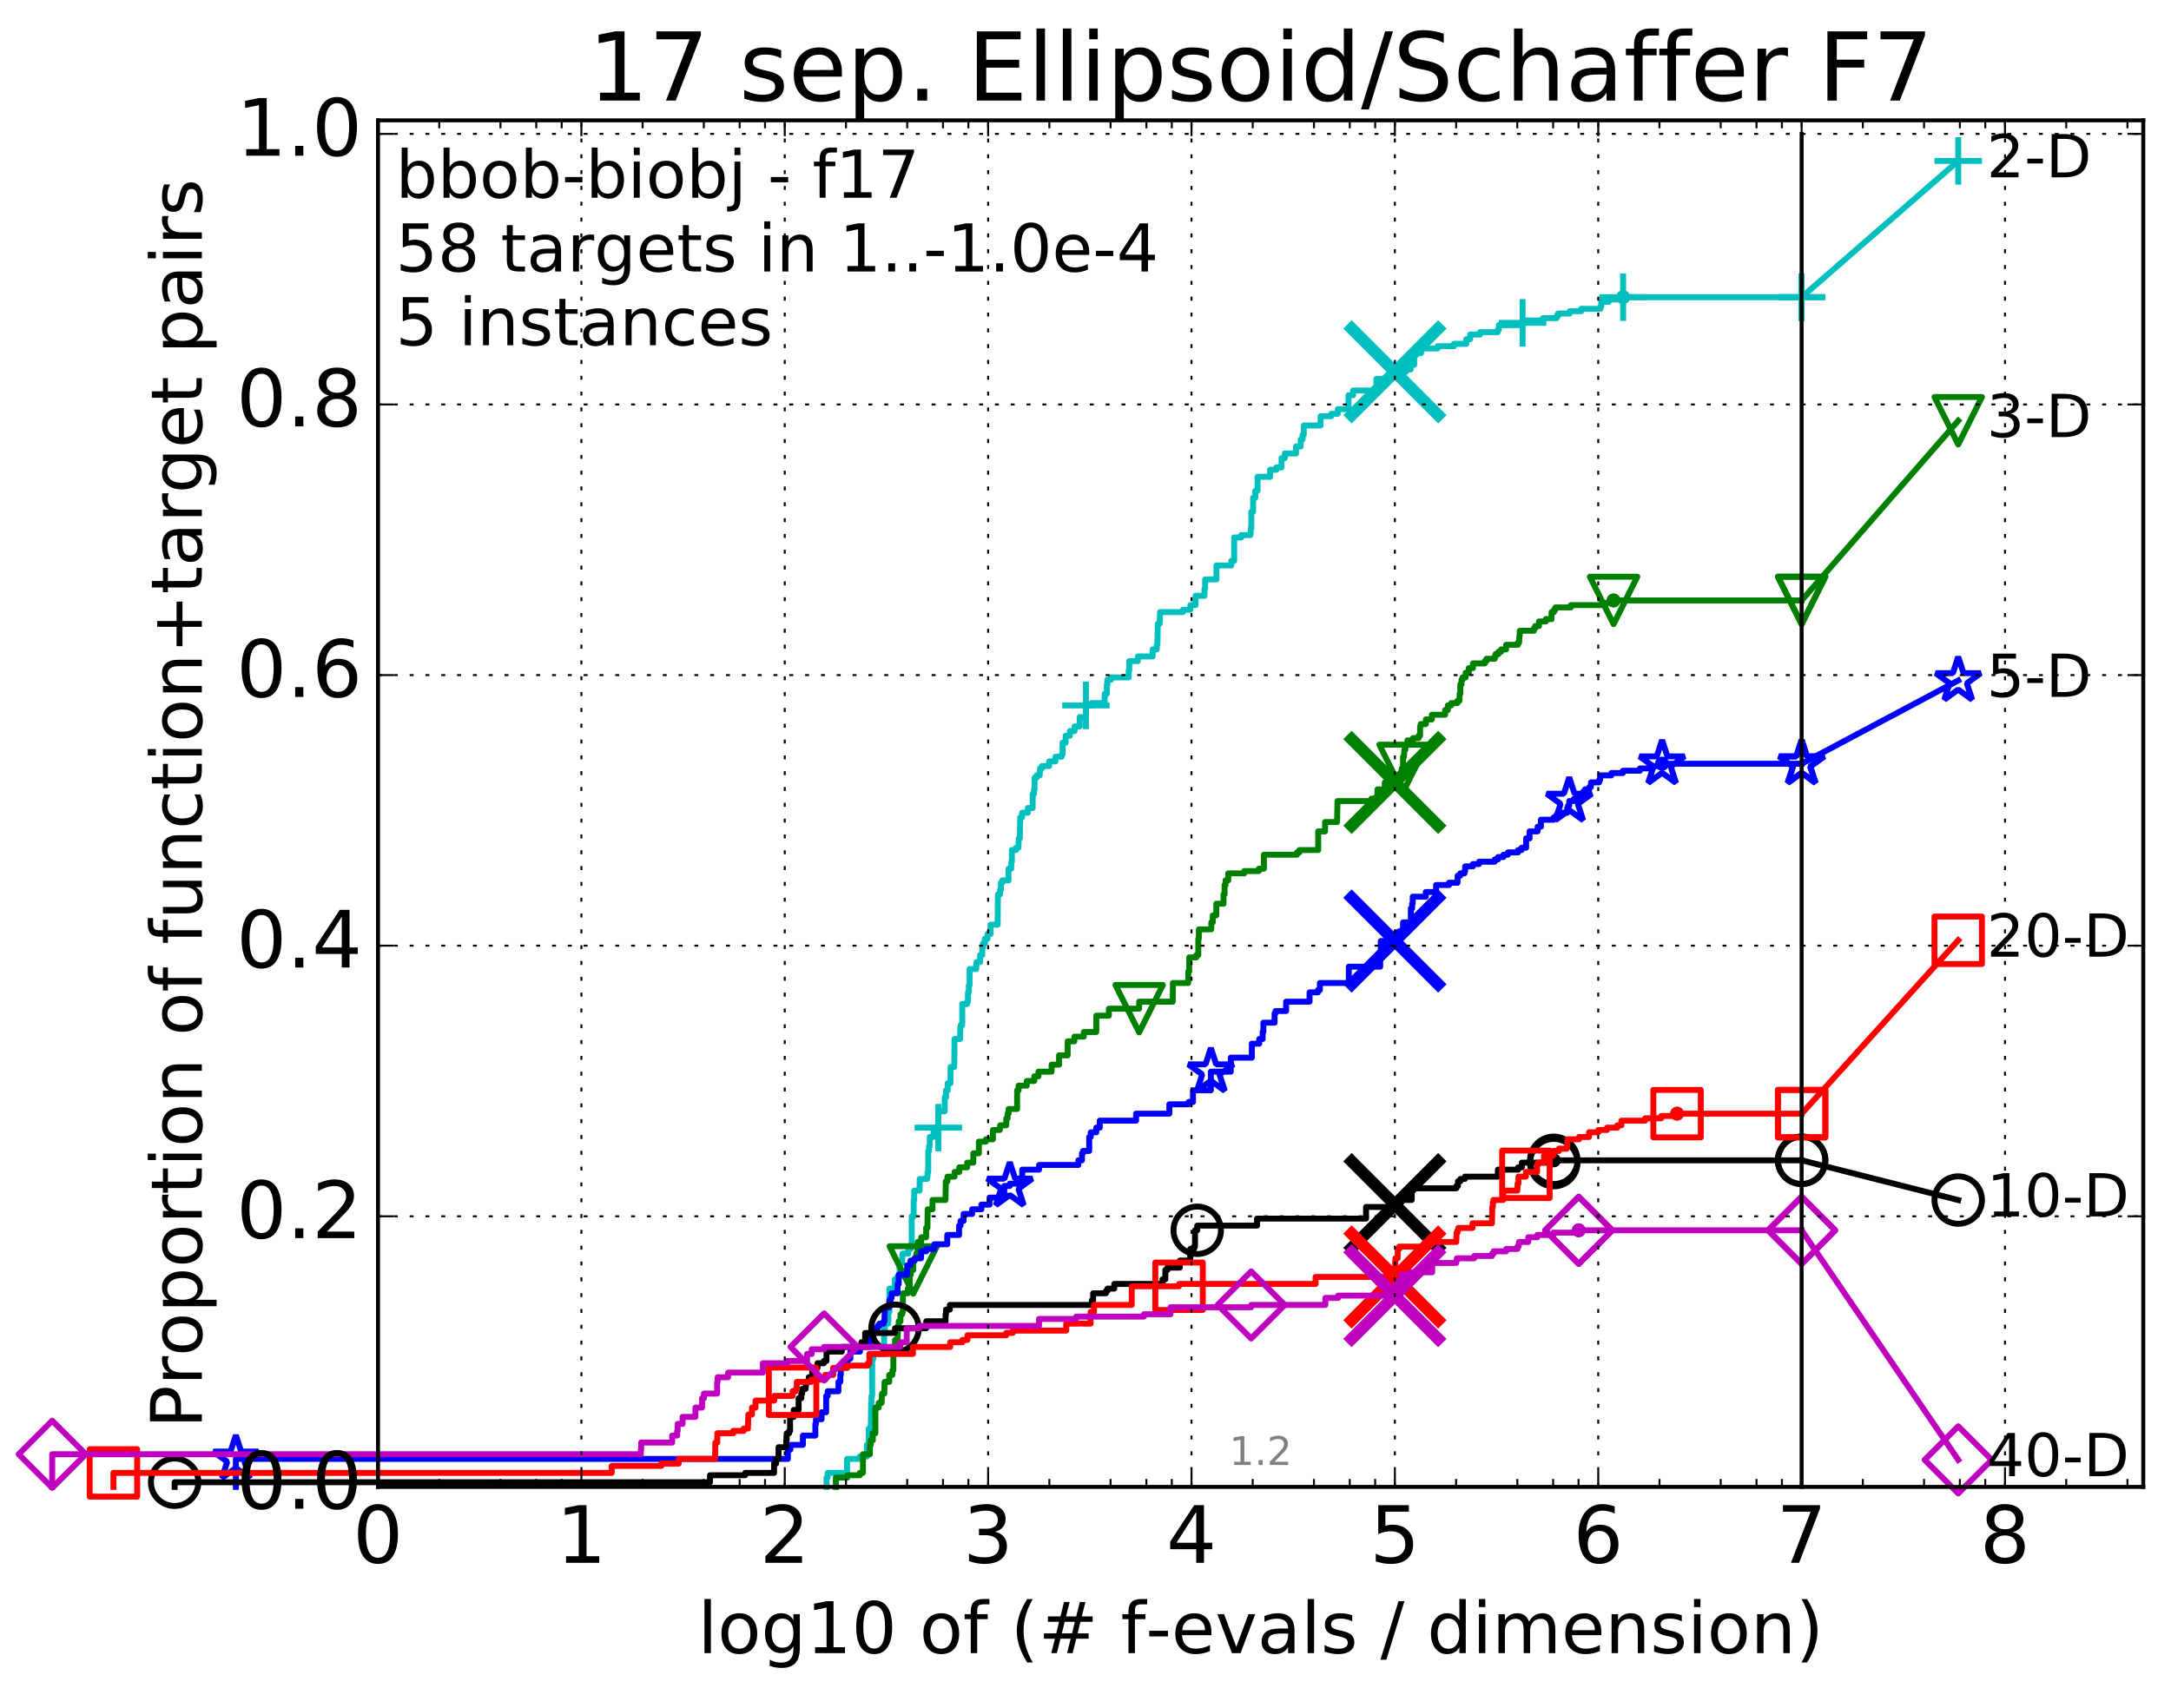 <?xml version="1.0" encoding="utf-8" standalone="no"?>
<!DOCTYPE svg PUBLIC "-//W3C//DTD SVG 1.1//EN"
  "http://www.w3.org/Graphics/SVG/1.1/DTD/svg11.dtd">
<!-- Created with matplotlib (http://matplotlib.org/) -->
<svg height="432pt" version="1.1" viewBox="0 0 549 432" width="549pt" xmlns="http://www.w3.org/2000/svg" xmlns:xlink="http://www.w3.org/1999/xlink">
 <defs>
  <style type="text/css">
*{stroke-linecap:butt;stroke-linejoin:round;stroke-miterlimit:100000;}
  </style>
 </defs>
 <g id="figure_1">
  <g id="patch_1">
   <path d="M 0 432.436 
L 549.192 432.436 
L 549.192 0 
L 0 0 
z
" style="fill:#ffffff;"/>
  </g>
  <g id="axes_1">
   <g id="patch_2">
    <path d="M 95.592 376.036 
L 541.992 376.036 
L 541.992 30.436 
L 95.592 30.436 
z
" style="fill:#ffffff;"/>
   </g>
   <g id="line2d_1">
    <defs>
     <path d="M 0 1.5 
C 0.398 1.5 0.779 1.342 1.061 1.061 
C 1.342 0.779 1.5 0.398 1.5 0 
C 1.5 -0.398 1.342 -0.779 1.061 -1.061 
C 0.779 -1.342 0.398 -1.5 0 -1.5 
C -0.398 -1.5 -0.779 -1.342 -1.061 -1.061 
C -1.342 -0.779 -1.5 -0.398 -1.5 0 
C -1.5 0.398 -1.342 0.779 -1.061 1.061 
C -0.779 1.342 -0.398 1.5 0 1.5 
z
" id="m15b78676ba" style="stroke:#00bfbf;stroke-width:0.5;"/>
    </defs>
    <g>
     <use style="fill:#00bfbf;stroke:#00bfbf;stroke-width:0.5;" x="410.45" xlink:href="#m15b78676ba" y="75.155"/>
     <use style="fill:#00bfbf;stroke:#00bfbf;stroke-width:0.5;" x="410.45" xlink:href="#m15b78676ba" y="75.155"/>
    </g>
   </g>
   <g id="line2d_2">
    <path d="M 209.016 376.036 
L 209.016 373.676 
L 209.293 373.676 
L 209.293 372.496 
L 214.208 372.496 
L 214.208 368.957 
L 217.389 368.957 
L 217.389 368.367 
L 219.225 368.367 
L 219.225 365.417 
L 219.704 365.417 
L 219.704 361.287 
L 220.216 361.287 
L 220.3 354.798 
L 220.384 354.798 
L 220.384 353.028 
L 220.55 353.028 
L 220.55 344.178 
L 220.675 344.178 
L 220.675 343.588 
L 220.839 343.588 
L 220.839 342.408 
L 223.574 342.408 
L 223.574 335.919 
L 223.791 335.919 
L 223.791 334.739 
L 224.636 334.739 
L 224.636 331.789 
L 224.911 331.789 
L 224.911 325.889 
L 226.301 325.889 
L 226.301 323.53 
L 226.903 323.53 
L 226.903 322.94 
L 227.489 322.94 
L 227.489 319.4 
L 228.119 319.4 
L 228.207 317.04 
L 229.662 317.04 
L 229.662 315.86 
L 230.315 315.86 
L 230.315 314.68 
L 230.555 314.68 
L 230.555 307.601 
L 231.053 307.601 
L 231.053 303.471 
L 231.182 303.471 
L 231.182 301.111 
L 232.533 301.111 
L 232.582 298.161 
L 234.44 298.161 
L 234.44 297.571 
L 234.552 297.571 
L 234.552 296.391 
L 234.728 296.391 
L 234.728 291.082 
L 234.926 291.082 
L 234.926 289.902 
L 235.121 289.902 
L 235.121 287.542 
L 236.053 287.542 
L 236.053 286.362 
L 236.239 286.362 
L 236.239 285.182 
L 237.283 285.182 
L 237.322 281.052 
L 238.91 281.052 
L 238.91 277.513 
L 239.236 277.513 
L 239.236 275.743 
L 239.664 275.743 
L 239.664 273.973 
L 240.359 273.973 
L 240.376 269.843 
L 241.313 269.843 
L 241.378 262.763 
L 242.787 262.763 
L 242.848 259.814 
L 242.955 259.814 
L 242.955 259.224 
L 243.333 259.224 
L 243.333 253.914 
L 244.57 253.914 
L 244.57 253.324 
L 244.781 253.324 
L 244.781 250.964 
L 245.005 250.964 
L 245.005 249.194 
L 245.185 249.194 
L 245.185 245.065 
L 246.869 245.065 
L 246.946 243.295 
L 247.857 243.295 
L 247.857 241.525 
L 248.388 241.525 
L 248.388 239.755 
L 248.59 239.755 
L 248.59 238.575 
L 249.058 238.575 
L 249.058 237.395 
L 249.732 237.395 
L 249.732 236.215 
L 250.472 236.215 
L 250.472 233.855 
L 252.279 233.855 
L 252.349 226.186 
L 252.892 226.186 
L 252.911 225.006 
L 253.115 225.006 
L 253.115 223.236 
L 253.479 223.236 
L 253.479 222.646 
L 255.03 222.646 
L 255.03 219.696 
L 255.703 219.696 
L 255.746 217.926 
L 255.874 217.926 
L 255.874 214.977 
L 256.933 214.977 
L 256.933 214.387 
L 257.528 214.387 
L 257.615 212.027 
L 257.889 212.027 
L 257.991 206.717 
L 258.459 206.717 
L 258.459 205.537 
L 259.924 205.537 
L 259.924 204.357 
L 261.137 204.357 
L 261.137 200.817 
L 261.478 200.817 
L 261.478 199.637 
L 261.617 199.637 
L 261.617 196.688 
L 262.139 196.688 
L 262.139 196.098 
L 262.906 196.098 
L 263.012 194.328 
L 263.46 194.328 
L 263.46 193.738 
L 265.309 193.738 
L 265.309 192.558 
L 266.901 192.558 
L 266.901 191.378 
L 268.471 191.378 
L 268.471 190.788 
L 268.703 190.788 
L 268.703 187.838 
L 269.482 187.838 
L 269.482 186.068 
L 270.552 186.068 
L 270.552 184.888 
L 271.741 184.888 
L 271.741 183.708 
L 273.045 183.708 
L 273.045 181.349 
L 274.604 181.349 
L 274.604 178.399 
L 276.037 178.399 
L 276.037 177.809 
L 279.354 177.809 
L 279.354 175.449 
L 279.908 175.449 
L 279.908 173.089 
L 280.024 173.089 
L 280.024 171.909 
L 280.952 171.909 
L 280.952 171.319 
L 285.423 171.319 
L 285.423 169.549 
L 285.564 169.549 
L 285.564 167.19 
L 287.755 167.19 
L 287.755 166.01 
L 291.491 166.01 
L 291.491 164.24 
L 292.506 164.24 
L 292.506 163.06 
L 292.686 163.06 
L 292.786 157.75 
L 293.25 157.75 
L 293.357 154.8 
L 299.122 154.8 
L 299.122 154.21 
L 301.017 154.21 
L 301.017 153.03 
L 302.329 153.03 
L 302.329 150.671 
L 304.591 150.671 
L 304.591 148.901 
L 304.754 148.901 
L 304.754 146.541 
L 307.615 146.541 
L 307.615 143.001 
L 311.375 143.001 
L 311.375 141.821 
L 312.093 141.821 
L 312.093 135.922 
L 313.876 135.922 
L 313.876 135.332 
L 316.225 135.332 
L 316.328 133.562 
L 316.437 133.562 
L 316.437 129.432 
L 316.884 129.432 
L 316.884 125.892 
L 317.436 125.892 
L 317.436 124.122 
L 318.014 124.122 
L 318.014 120.583 
L 321.171 120.583 
L 321.171 118.813 
L 322.762 118.813 
L 322.762 118.223 
L 324.074 118.223 
L 324.074 115.863 
L 324.912 115.863 
L 324.912 114.683 
L 327.736 114.683 
L 327.736 112.913 
L 328.914 112.913 
L 328.914 111.143 
L 329.399 111.143 
L 329.399 109.963 
L 329.705 109.963 
L 329.705 107.603 
L 333.947 107.603 
L 333.947 105.243 
L 336.666 105.243 
L 336.666 104.654 
L 338.277 104.654 
L 338.277 103.474 
L 341.006 103.474 
L 341.006 99.934 
L 342.164 99.934 
L 342.164 98.754 
L 348.076 98.754 
L 348.076 95.804 
L 351.635 95.804 
L 351.635 94.034 
L 355.528 94.034 
L 355.528 93.444 
L 356.725 93.444 
L 356.725 92.264 
L 357.61 92.264 
L 357.61 89.315 
L 359.351 89.315 
L 359.351 88.725 
L 359.477 88.725 
L 359.477 88.135 
L 363.559 88.135 
L 363.559 87.545 
L 367.68 87.545 
L 367.68 86.955 
L 370.793 86.955 
L 370.793 85.775 
L 371.774 85.775 
L 371.774 84.595 
L 374.283 84.595 
L 374.283 84.005 
L 378.732 84.005 
L 378.732 83.415 
L 379.026 83.415 
L 379.027 82.235 
L 385.029 82.235 
L 385.029 81.055 
L 390.181 81.055 
L 390.181 80.465 
L 393.655 80.465 
L 393.655 79.875 
L 394.012 79.875 
L 394.012 79.285 
L 396.973 79.285 
L 396.973 78.695 
L 399.861 78.695 
L 399.861 78.105 
L 404.713 78.105 
L 404.713 77.515 
L 404.932 77.515 
L 404.932 76.335 
L 406.794 76.335 
L 406.794 75.745 
L 410.45 75.745 
L 410.45 75.155 
L 455.592 75.155 
L 455.592 75.155 
" style="fill:none;stroke:#00bfbf;stroke-linecap:square;stroke-width:1.5;"/>
   </g>
   <g id="line2d_3">
    <defs>
     <path d="M -6 0 
L 6 0 
M 0 6 
L 0 -6 
" id="mbbddc85328" style="stroke:#00bfbf;stroke-width:1.5;"/>
    </defs>
    <g>
     <use style="fill:none;stroke:#00bfbf;stroke-width:1.5;" x="237.283" xlink:href="#mbbddc85328" y="285.182"/>
     <use style="fill:none;stroke:#00bfbf;stroke-width:1.5;" x="274.604" xlink:href="#mbbddc85328" y="178.399"/>
     <use style="fill:none;stroke:#00bfbf;stroke-width:1.5;" x="385.029" xlink:href="#mbbddc85328" y="81.645"/>
     <use style="fill:none;stroke:#00bfbf;stroke-width:1.5;" x="410.45" xlink:href="#mbbddc85328" y="75.155"/>
     <use style="fill:none;stroke:#00bfbf;stroke-width:1.5;" x="455.592" xlink:href="#mbbddc85328" y="75.155"/>
    </g>
   </g>
   <g id="line2d_4"/>
   <g id="line2d_5">
    <path clip-path="url(#p008d834273)" d="M 352.748 94.034 
" style="fill:none;stroke:#00bfbf;stroke-linecap:square;"/>
    <defs>
     <path d="M -12 12 
L 12 -12 
M -12 -12 
L 12 12 
" id="m34e7edb7f3" style="stroke:#00bfbf;stroke-width:3.0;"/>
    </defs>
    <g clip-path="url(#p008d834273)">
     <use style="fill:#00bfbf;stroke:#00bfbf;stroke-width:3.0;" x="352.748" xlink:href="#m34e7edb7f3" y="94.034"/>
    </g>
   </g>
   <g id="line2d_6">
    <defs>
     <path d="M 0 1.5 
C 0.398 1.5 0.779 1.342 1.061 1.061 
C 1.342 0.779 1.5 0.398 1.5 0 
C 1.5 -0.398 1.342 -0.779 1.061 -1.061 
C 0.779 -1.342 0.398 -1.5 0 -1.5 
C -0.398 -1.5 -0.779 -1.342 -1.061 -1.061 
C -1.342 -0.779 -1.5 -0.398 -1.5 0 
C -1.5 0.398 -1.342 0.779 -1.061 1.061 
C -0.779 1.342 -0.398 1.5 0 1.5 
z
" id="m5d01a92e54" style="stroke:#008000;stroke-width:0.5;"/>
    </defs>
    <g>
     <use style="fill:#008000;stroke:#008000;stroke-width:0.5;" x="408.042" xlink:href="#m5d01a92e54" y="151.851"/>
     <use style="fill:#008000;stroke:#008000;stroke-width:0.5;" x="408.042" xlink:href="#m5d01a92e54" y="151.851"/>
    </g>
   </g>
   <g id="line2d_7">
    <path d="M 211.369 376.036 
L 211.369 373.676 
L 214.263 373.676 
L 214.263 373.086 
L 217.437 373.086 
L 217.437 372.496 
L 218.219 372.496 
L 218.219 367.777 
L 219.99 367.777 
L 219.99 365.417 
L 220.188 365.417 
L 220.188 364.237 
L 220.716 364.237 
L 220.716 362.467 
L 221.366 362.467 
L 221.366 355.978 
L 222.204 355.978 
L 222.204 354.798 
L 222.937 354.798 
L 223.036 352.438 
L 223.623 352.438 
L 223.695 349.488 
L 224.866 349.488 
L 224.866 347.718 
L 225.672 347.718 
L 225.672 346.538 
L 225.913 346.538 
L 225.913 342.408 
L 226.108 342.408 
L 226.108 340.639 
L 226.323 340.639 
L 226.323 338.869 
L 227.017 338.869 
L 227.059 335.329 
L 227.264 335.329 
L 227.264 334.149 
L 227.711 334.149 
L 227.711 332.379 
L 228.148 332.379 
L 228.148 331.789 
L 228.325 331.789 
L 228.325 327.069 
L 229.579 327.069 
L 229.579 325.889 
L 230.072 325.889 
L 230.072 322.35 
L 230.342 322.35 
L 230.342 321.17 
L 230.94 321.17 
L 230.94 318.81 
L 231.285 318.81 
L 231.285 318.22 
L 231.692 318.22 
L 231.692 317.04 
L 232.009 317.04 
L 232.076 314.09 
L 232.95 314.09 
L 232.95 312.91 
L 234.201 312.91 
L 234.201 310.55 
L 234.529 310.55 
L 234.589 305.831 
L 235.809 305.831 
L 235.809 303.471 
L 239.092 303.471 
L 239.176 298.751 
L 239.593 298.751 
L 239.593 297.571 
L 241.395 297.571 
L 241.395 296.391 
L 242.592 296.391 
L 242.592 295.211 
L 244.584 295.211 
L 244.584 294.031 
L 246.133 294.031 
L 246.133 291.672 
L 247.532 291.672 
L 247.532 288.722 
L 249.289 288.722 
L 249.289 288.132 
L 251.087 288.132 
L 251.087 285.772 
L 252.843 285.772 
L 252.921 284.592 
L 254.471 284.592 
L 254.471 282.822 
L 254.802 282.822 
L 254.802 281.642 
L 255.057 281.642 
L 255.057 280.462 
L 257.206 280.462 
L 257.206 275.743 
L 257.583 275.743 
L 257.583 274.563 
L 259.647 274.563 
L 259.647 273.383 
L 261.562 273.383 
L 261.562 272.203 
L 262.601 272.203 
L 262.601 271.023 
L 265.925 271.023 
L 265.925 269.253 
L 267.814 269.253 
L 267.814 266.893 
L 269.992 266.893 
L 269.992 263.353 
L 271.684 263.353 
L 271.684 262.173 
L 274.08 262.173 
L 274.08 260.994 
L 277.237 260.994 
L 277.237 256.864 
L 280.408 256.864 
L 280.408 255.094 
L 288.065 255.094 
L 288.065 253.324 
L 296.564 253.324 
L 296.609 248.604 
L 300.466 248.604 
L 300.502 245.655 
L 300.737 245.655 
L 300.737 242.115 
L 302.53 242.115 
L 302.53 241.525 
L 303.028 241.525 
L 303.028 237.395 
L 303.162 237.395 
L 303.162 235.035 
L 306.308 235.035 
L 306.308 233.265 
L 306.686 233.265 
L 306.686 231.495 
L 307.574 231.495 
L 307.574 228.546 
L 309.403 228.546 
L 309.403 226.186 
L 309.666 226.186 
L 309.666 223.826 
L 309.923 223.826 
L 309.923 222.646 
L 310.602 222.646 
L 310.602 220.876 
L 314.645 220.876 
L 314.645 220.286 
L 318.345 220.286 
L 318.345 219.696 
L 319.617 219.696 
L 319.617 216.156 
L 327.974 216.156 
L 327.974 215.566 
L 328.596 215.566 
L 328.596 214.977 
L 333.344 214.977 
L 333.344 210.257 
L 335.082 210.257 
L 335.082 207.897 
L 338.118 207.897 
L 338.227 202.587 
L 346.786 202.587 
L 346.786 201.997 
L 348.34 201.997 
L 348.34 199.637 
L 350.183 199.637 
L 350.183 197.868 
L 353.087 197.868 
L 353.087 197.278 
L 353.237 197.278 
L 353.237 196.688 
L 353.394 196.688 
L 353.394 196.098 
L 354.427 196.098 
L 354.48 194.328 
L 354.8 194.328 
L 354.8 191.378 
L 355.034 191.378 
L 355.141 189.608 
L 355.375 189.608 
L 355.376 188.428 
L 355.896 188.428 
L 355.896 187.248 
L 357.311 187.248 
L 357.311 186.658 
L 358.748 186.658 
L 358.748 186.068 
L 359.111 186.068 
L 359.111 183.708 
L 359.267 183.708 
L 359.267 183.119 
L 360.569 183.119 
L 360.569 181.939 
L 362.089 181.939 
L 362.089 180.759 
L 365.444 180.759 
L 365.444 179.579 
L 366.132 179.579 
L 366.132 178.399 
L 366.982 178.399 
L 366.982 177.809 
L 368.553 177.809 
L 368.553 177.219 
L 369.083 177.219 
L 369.112 175.449 
L 369.275 175.449 
L 369.277 173.089 
L 369.58 173.089 
L 369.58 171.909 
L 369.857 171.909 
L 369.857 171.319 
L 370.626 171.319 
L 370.626 170.139 
L 371.428 170.139 
L 371.429 168.959 
L 372.479 168.959 
L 372.479 167.78 
L 375.467 167.78 
L 375.467 167.19 
L 375.908 167.19 
L 375.908 166.6 
L 377.988 166.6 
L 377.988 166.01 
L 378.193 166.01 
L 378.193 165.42 
L 378.91 165.42 
L 378.91 164.83 
L 379.612 164.83 
L 379.612 164.24 
L 380.865 164.24 
L 380.865 163.06 
L 383.871 163.06 
L 383.871 162.47 
L 384.155 162.47 
L 384.239 160.7 
L 384.302 160.7 
L 384.331 159.52 
L 387.877 159.52 
L 387.877 158.93 
L 388.202 158.93 
L 388.202 158.34 
L 389.168 158.34 
L 389.168 157.16 
L 390.909 157.16 
L 390.909 156.57 
L 392.356 156.57 
L 392.356 154.8 
L 392.968 154.8 
L 392.968 154.21 
L 393.32 154.21 
L 393.32 153.62 
L 397.234 153.62 
L 397.234 153.03 
L 406.08 153.03 
L 406.08 152.44 
L 408.042 152.44 
L 408.042 151.851 
L 455.592 151.851 
L 455.592 151.851 
" style="fill:none;stroke:#008000;stroke-linecap:square;stroke-width:1.5;"/>
   </g>
   <g id="line2d_8">
    <defs>
     <path d="M -0 6 
L 6 -6 
L -6 -6 
z
" id="mc13a326499" style="stroke:#008000;stroke-linejoin:miter;stroke-width:1.5;"/>
    </defs>
    <g>
     <use style="fill:none;stroke:#008000;stroke-linejoin:miter;stroke-width:1.5;" x="230.94" xlink:href="#mc13a326499" y="321.17"/>
     <use style="fill:none;stroke:#008000;stroke-linejoin:miter;stroke-width:1.5;" x="288.065" xlink:href="#mc13a326499" y="255.094"/>
     <use style="fill:none;stroke:#008000;stroke-linejoin:miter;stroke-width:1.5;" x="354.8" xlink:href="#mc13a326499" y="194.328"/>
     <use style="fill:none;stroke:#008000;stroke-linejoin:miter;stroke-width:1.5;" x="408.042" xlink:href="#mc13a326499" y="151.851"/>
     <use style="fill:none;stroke:#008000;stroke-linejoin:miter;stroke-width:1.5;" x="455.592" xlink:href="#mc13a326499" y="151.851"/>
    </g>
   </g>
   <g id="line2d_9"/>
   <g id="line2d_10">
    <path clip-path="url(#p008d834273)" d="M 352.744 197.868 
" style="fill:none;stroke:#008000;stroke-linecap:square;"/>
    <defs>
     <path d="M -12 12 
L 12 -12 
M -12 -12 
L 12 12 
" id="m53121fe0c8" style="stroke:#008000;stroke-width:3.0;"/>
    </defs>
    <g clip-path="url(#p008d834273)">
     <use style="fill:#008000;stroke:#008000;stroke-width:3.0;" x="352.744" xlink:href="#m53121fe0c8" y="197.868"/>
    </g>
   </g>
   <g id="line2d_11">
    <defs>
     <path d="M 0 1.5 
C 0.398 1.5 0.779 1.342 1.061 1.061 
C 1.342 0.779 1.5 0.398 1.5 0 
C 1.5 -0.398 1.342 -0.779 1.061 -1.061 
C 0.779 -1.342 0.398 -1.5 0 -1.5 
C -0.398 -1.5 -0.779 -1.342 -1.061 -1.061 
C -1.342 -0.779 -1.5 -0.398 -1.5 0 
C -1.5 0.398 -1.342 0.779 -1.061 1.061 
C -0.779 1.342 -0.398 1.5 0 1.5 
z
" id="m8796b5ea5e" style="stroke:#0000ff;stroke-width:0.5;"/>
    </defs>
    <g>
     <use style="fill:#0000ff;stroke:#0000ff;stroke-width:0.5;" x="420.304" xlink:href="#m8796b5ea5e" y="193.148"/>
     <use style="fill:#0000ff;stroke:#0000ff;stroke-width:0.5;" x="420.304" xlink:href="#m8796b5ea5e" y="193.148"/>
    </g>
   </g>
   <g id="line2d_12">
    <path d="M 59.645 376.036 
L 59.645 368.957 
L 199.239 368.957 
L 199.239 366.597 
L 199.876 366.597 
L 199.876 365.417 
L 203.036 365.417 
L 203.036 363.057 
L 206.186 363.057 
L 206.186 360.107 
L 206.344 360.107 
L 206.344 358.927 
L 207.771 358.927 
L 207.771 357.157 
L 208.918 357.157 
L 208.918 353.028 
L 209.306 353.028 
L 209.306 351.848 
L 212.019 351.848 
L 212.019 349.488 
L 212.501 349.488 
L 212.501 347.718 
L 212.62 347.718 
L 212.62 345.358 
L 213.433 345.358 
L 213.433 344.178 
L 214.438 344.178 
L 214.438 343.588 
L 215.041 343.588 
L 215.041 341.818 
L 217.475 341.818 
L 217.475 340.639 
L 220.03 340.639 
L 220.03 338.279 
L 220.864 338.279 
L 220.864 337.099 
L 221.285 337.099 
L 221.285 335.919 
L 221.935 335.919 
L 221.935 335.329 
L 222.383 335.329 
L 222.383 334.739 
L 223.473 334.739 
L 223.473 334.149 
L 223.661 334.149 
L 223.762 330.609 
L 224.898 330.609 
L 224.898 328.839 
L 225.237 328.839 
L 225.237 328.249 
L 225.464 328.249 
L 225.464 327.069 
L 226.984 327.069 
L 226.984 324.71 
L 227.269 324.71 
L 227.269 322.35 
L 229.39 322.35 
L 229.39 319.99 
L 230.245 319.99 
L 230.245 318.81 
L 231.285 318.81 
L 231.285 318.22 
L 232.928 318.22 
L 232.928 316.45 
L 234.243 316.45 
L 234.243 315.86 
L 236.255 315.86 
L 236.255 314.68 
L 239.544 314.68 
L 239.544 312.32 
L 242.534 312.32 
L 242.534 309.96 
L 242.903 309.96 
L 242.903 308.781 
L 243.671 308.781 
L 243.671 307.011 
L 245.834 307.011 
L 245.834 305.831 
L 248.175 305.831 
L 248.175 304.651 
L 250.245 304.651 
L 250.245 302.881 
L 253.953 302.881 
L 253.953 299.931 
L 255.353 299.931 
L 255.353 299.341 
L 258.494 299.341 
L 258.494 295.801 
L 262.754 295.801 
L 262.754 294.621 
L 272.683 294.621 
L 272.683 293.442 
L 273.612 293.442 
L 273.612 291.672 
L 273.866 291.672 
L 273.866 291.082 
L 275.435 291.082 
L 275.435 287.542 
L 275.836 287.542 
L 275.836 286.362 
L 277.229 286.362 
L 277.229 285.182 
L 278.107 285.182 
L 278.107 283.412 
L 287.293 283.412 
L 287.293 281.642 
L 295.699 281.642 
L 295.699 279.282 
L 300.58 279.282 
L 300.58 278.692 
L 301.681 278.692 
L 301.681 275.743 
L 306.202 275.743 
L 306.202 271.023 
L 311.235 271.023 
L 311.235 267.483 
L 316.562 267.483 
L 316.562 263.943 
L 318.436 263.943 
L 318.436 262.763 
L 319.295 262.763 
L 319.295 260.994 
L 319.485 260.994 
L 319.485 258.634 
L 322.316 258.634 
L 322.316 256.274 
L 322.561 256.274 
L 322.561 255.684 
L 325.232 255.684 
L 325.232 253.324 
L 331.159 253.324 
L 331.159 250.964 
L 333.28 250.964 
L 333.28 250.374 
L 333.772 250.374 
L 333.772 248.604 
L 341.087 248.604 
L 341.087 244.475 
L 349.024 244.475 
L 349.024 241.525 
L 349.176 241.525 
L 349.176 237.985 
L 353.443 237.985 
L 353.517 235.625 
L 354.804 235.625 
L 354.804 233.265 
L 356.774 233.265 
L 356.774 229.726 
L 357.095 229.726 
L 357.095 228.546 
L 357.25 228.546 
L 357.25 226.776 
L 360.547 226.776 
L 360.547 225.596 
L 363.147 225.596 
L 363.147 223.826 
L 366.441 223.826 
L 366.441 223.236 
L 368.576 223.236 
L 368.614 221.466 
L 369.277 221.466 
L 369.277 220.876 
L 370.33 220.876 
L 370.33 220.286 
L 370.505 220.286 
L 370.505 219.106 
L 372.465 219.106 
L 372.465 218.516 
L 374.026 218.516 
L 374.026 217.926 
L 377.987 217.926 
L 377.987 217.336 
L 378.826 217.336 
L 378.826 216.746 
L 380.194 216.746 
L 380.194 216.156 
L 381.31 216.156 
L 381.31 215.566 
L 383.9 215.566 
L 383.9 214.977 
L 384.782 214.977 
L 384.782 214.387 
L 385.926 214.387 
L 385.926 212.027 
L 386.793 212.027 
L 386.794 210.257 
L 388.83 210.257 
L 388.83 209.077 
L 389.665 209.077 
L 389.665 207.307 
L 392.891 207.307 
L 392.891 206.717 
L 393.577 206.717 
L 393.577 206.127 
L 394.866 206.127 
L 394.866 205.537 
L 396.304 205.537 
L 396.315 204.357 
L 396.509 204.357 
L 396.509 203.767 
L 396.825 203.767 
L 396.826 202.587 
L 398.02 202.587 
L 398.02 201.997 
L 399.454 201.997 
L 399.454 201.407 
L 399.731 201.407 
L 399.731 200.817 
L 400.324 200.817 
L 400.324 200.227 
L 400.784 200.227 
L 400.784 199.637 
L 401.903 199.637 
L 401.903 199.048 
L 402.302 199.048 
L 402.344 197.868 
L 404.384 197.868 
L 404.384 197.278 
L 404.607 197.278 
L 404.645 196.098 
L 407.472 196.098 
L 407.472 195.508 
L 410.396 195.508 
L 410.396 194.918 
L 414.711 194.918 
L 414.711 194.328 
L 417.542 194.328 
L 417.542 193.738 
L 420.304 193.738 
L 420.304 193.148 
L 455.592 193.148 
L 455.592 193.148 
" style="fill:none;stroke:#0000ff;stroke-linecap:square;stroke-width:1.5;"/>
   </g>
   <g id="line2d_13">
    <defs>
     <path d="M 0 -6 
L -1.347 -1.854 
L -5.706 -1.854 
L -2.18 0.708 
L -3.527 4.854 
L -0 2.292 
L 3.527 4.854 
L 2.18 0.708 
L 5.706 -1.854 
L 1.347 -1.854 
z
" id="m2b5ea2f46f" style="stroke:#0000ff;stroke-linejoin:bevel;stroke-width:1.5;"/>
    </defs>
    <g>
     <use style="fill:none;stroke:#0000ff;stroke-linejoin:bevel;stroke-width:1.5;" x="59.645" xlink:href="#m2b5ea2f46f" y="368.957"/>
     <use style="fill:none;stroke:#0000ff;stroke-linejoin:bevel;stroke-width:1.5;" x="255.353" xlink:href="#m2b5ea2f46f" y="299.931"/>
     <use style="fill:none;stroke:#0000ff;stroke-linejoin:bevel;stroke-width:1.5;" x="306.202" xlink:href="#m2b5ea2f46f" y="271.023"/>
     <use style="fill:none;stroke:#0000ff;stroke-linejoin:bevel;stroke-width:1.5;" x="396.826" xlink:href="#m2b5ea2f46f" y="202.587"/>
     <use style="fill:none;stroke:#0000ff;stroke-linejoin:bevel;stroke-width:1.5;" x="420.304" xlink:href="#m2b5ea2f46f" y="193.148"/>
     <use style="fill:none;stroke:#0000ff;stroke-linejoin:bevel;stroke-width:1.5;" x="455.592" xlink:href="#m2b5ea2f46f" y="193.148"/>
    </g>
   </g>
   <g id="line2d_14"/>
   <g id="line2d_15">
    <path clip-path="url(#p008d834273)" d="M 352.741 237.985 
" style="fill:none;stroke:#0000ff;stroke-linecap:square;"/>
    <defs>
     <path d="M -12 12 
L 12 -12 
M -12 -12 
L 12 12 
" id="m6f2cf621d6" style="stroke:#0000ff;stroke-width:3.0;"/>
    </defs>
    <g clip-path="url(#p008d834273)">
     <use style="fill:#0000ff;stroke:#0000ff;stroke-width:3.0;" x="352.741" xlink:href="#m6f2cf621d6" y="237.985"/>
    </g>
   </g>
   <g id="line2d_16">
    <defs>
     <path d="M 0 1.5 
C 0.398 1.5 0.779 1.342 1.061 1.061 
C 1.342 0.779 1.5 0.398 1.5 0 
C 1.5 -0.398 1.342 -0.779 1.061 -1.061 
C 0.779 -1.342 0.398 -1.5 0 -1.5 
C -0.398 -1.5 -0.779 -1.342 -1.061 -1.061 
C -1.342 -0.779 -1.5 -0.398 -1.5 0 
C -1.5 0.398 -1.342 0.779 -1.061 1.061 
C -0.779 1.342 -0.398 1.5 0 1.5 
z
" id="meb9827f363" style="stroke:#000000;stroke-width:0.5;"/>
    </defs>
    <g>
     <use style="stroke:#000000;stroke-width:0.5;" x="392.91" xlink:href="#meb9827f363" y="293.442"/>
     <use style="stroke:#000000;stroke-width:0.5;" x="392.91" xlink:href="#meb9827f363" y="293.442"/>
    </g>
   </g>
   <g id="line2d_17">
    <path d="M 44.163 376.036 
L 44.163 374.856 
L 179.547 374.856 
L 179.547 373.086 
L 188.446 373.086 
L 188.446 372.496 
L 195.745 372.496 
L 195.745 370.137 
L 196.269 370.137 
L 196.269 368.957 
L 196.876 368.957 
L 196.876 366.007 
L 198.825 366.007 
L 198.825 364.237 
L 198.935 364.237 
L 198.935 362.467 
L 199.56 362.467 
L 199.56 361.877 
L 199.792 361.877 
L 199.792 358.337 
L 200.719 358.337 
L 200.719 356.567 
L 201.956 356.567 
L 201.956 353.618 
L 202.632 353.618 
L 202.632 352.438 
L 202.854 352.438 
L 202.854 351.258 
L 203.717 351.258 
L 203.717 350.668 
L 203.805 350.668 
L 203.805 349.488 
L 204.514 349.488 
L 204.514 348.308 
L 205.398 348.308 
L 205.398 345.948 
L 206.732 345.948 
L 206.732 344.768 
L 208.338 344.768 
L 208.338 344.178 
L 209.002 344.178 
L 209.002 341.818 
L 212.867 341.818 
L 212.867 341.228 
L 212.972 341.228 
L 212.972 340.639 
L 217.834 340.639 
L 217.834 339.459 
L 218.771 339.459 
L 218.771 337.099 
L 226.327 337.099 
L 226.327 335.919 
L 234.225 335.919 
L 234.225 334.149 
L 239.114 334.149 
L 239.114 332.379 
L 239.222 332.379 
L 239.222 331.199 
L 240.197 331.199 
L 240.197 330.019 
L 276.103 330.019 
L 276.103 328.839 
L 276.43 328.839 
L 276.43 327.069 
L 279.679 327.069 
L 279.679 326.479 
L 280.043 326.479 
L 280.043 325.889 
L 281.771 325.889 
L 281.771 324.71 
L 293.975 324.71 
L 293.975 323.53 
L 294.701 323.53 
L 294.701 321.17 
L 295.209 321.17 
L 295.209 320.58 
L 298.343 320.58 
L 298.343 318.81 
L 300.983 318.81 
L 300.983 315.86 
L 301.96 315.86 
L 301.96 315.27 
L 302.193 315.27 
L 302.193 311.14 
L 302.752 311.14 
L 302.752 309.96 
L 317.878 309.96 
L 317.878 308.191 
L 345.444 308.191 
L 345.444 305.241 
L 351.493 305.241 
L 351.493 304.651 
L 353.568 304.651 
L 353.568 304.061 
L 353.648 304.061 
L 353.648 303.471 
L 356.993 303.471 
L 356.993 300.521 
L 368.286 300.521 
L 368.286 299.931 
L 368.678 299.931 
L 368.678 298.751 
L 369.292 298.751 
L 369.292 298.161 
L 370.448 298.161 
L 370.448 297.571 
L 378.785 297.571 
L 378.785 295.801 
L 383.914 295.801 
L 383.914 295.211 
L 384.842 295.211 
L 384.842 294.031 
L 392.91 294.031 
L 392.91 293.442 
L 455.592 293.442 
" style="fill:none;stroke:#000000;stroke-linecap:square;stroke-width:1.5;"/>
   </g>
   <g id="line2d_18">
    <defs>
     <path d="M 0 6 
C 1.591 6 3.117 5.368 4.243 4.243 
C 5.368 3.117 6 1.591 6 0 
C 6 -1.591 5.368 -3.117 4.243 -4.243 
C 3.117 -5.368 1.591 -6 0 -6 
C -1.591 -6 -3.117 -5.368 -4.243 -4.243 
C -5.368 -3.117 -6 -1.591 -6 0 
C -6 1.591 -5.368 3.117 -4.243 4.243 
C -3.117 5.368 -1.591 6 0 6 
z
" id="m6920ef51b0" style="stroke:#000000;stroke-width:1.5;"/>
    </defs>
    <g>
     <use style="fill:none;stroke:#000000;stroke-width:1.5;" x="44.163" xlink:href="#m6920ef51b0" y="374.856"/>
     <use style="fill:none;stroke:#000000;stroke-width:1.5;" x="226.327" xlink:href="#m6920ef51b0" y="335.919"/>
     <use style="fill:none;stroke:#000000;stroke-width:1.5;" x="302.752" xlink:href="#m6920ef51b0" y="311.14"/>
     <use style="fill:none;stroke:#000000;stroke-width:1.5;" x="392.91" xlink:href="#m6920ef51b0" y="294.031"/>
     <use style="fill:none;stroke:#000000;stroke-width:1.5;" x="392.91" xlink:href="#m6920ef51b0" y="293.442"/>
     <use style="fill:none;stroke:#000000;stroke-width:1.5;" x="455.592" xlink:href="#m6920ef51b0" y="293.442"/>
    </g>
   </g>
   <g id="line2d_19"/>
   <g id="line2d_20">
    <path clip-path="url(#p008d834273)" d="M 352.736 304.651 
" style="fill:none;stroke:#000000;stroke-linecap:square;"/>
    <defs>
     <path d="M -12 12 
L 12 -12 
M -12 -12 
L 12 12 
" id="m5452b6f6cf" style="stroke:#000000;stroke-width:3.0;"/>
    </defs>
    <g clip-path="url(#p008d834273)">
     <use style="stroke:#000000;stroke-width:3.0;" x="352.736" xlink:href="#m5452b6f6cf" y="304.651"/>
    </g>
   </g>
   <g id="line2d_21">
    <defs>
     <path d="M 0 1.5 
C 0.398 1.5 0.779 1.342 1.061 1.061 
C 1.342 0.779 1.5 0.398 1.5 0 
C 1.5 -0.398 1.342 -0.779 1.061 -1.061 
C 0.779 -1.342 0.398 -1.5 0 -1.5 
C -0.398 -1.5 -0.779 -1.342 -1.061 -1.061 
C -1.342 -0.779 -1.5 -0.398 -1.5 0 
C -1.5 0.398 -1.342 0.779 -1.061 1.061 
C -0.779 1.342 -0.398 1.5 0 1.5 
z
" id="m2f8aea5172" style="stroke:#ff0000;stroke-width:0.5;"/>
    </defs>
    <g>
     <use style="fill:#ff0000;stroke:#ff0000;stroke-width:0.5;" x="424.094" xlink:href="#m2f8aea5172" y="281.642"/>
     <use style="fill:#ff0000;stroke:#ff0000;stroke-width:0.5;" x="424.094" xlink:href="#m2f8aea5172" y="281.642"/>
    </g>
   </g>
   <g id="line2d_22">
    <path d="M 28.682 376.036 
L 28.682 372.496 
L 154.694 372.496 
L 154.694 370.727 
L 167.261 370.727 
L 167.261 370.137 
L 171.632 370.137 
L 171.632 368.957 
L 180.836 368.957 
L 180.885 364.827 
L 181.394 364.827 
L 181.394 362.467 
L 185.419 362.467 
L 185.419 361.877 
L 188.058 361.877 
L 188.058 361.287 
L 189.134 361.287 
L 189.236 357.747 
L 190.161 357.747 
L 190.161 355.978 
L 191.065 355.978 
L 191.065 354.208 
L 195.783 354.208 
L 195.783 353.028 
L 200.425 353.028 
L 200.425 351.848 
L 201.248 351.848 
L 201.248 351.258 
L 201.493 351.258 
L 201.493 349.488 
L 205.119 349.488 
L 205.119 348.898 
L 208.708 348.898 
L 208.708 347.718 
L 210.678 347.718 
L 210.678 345.948 
L 214.257 345.948 
L 214.257 345.358 
L 219.47 345.358 
L 219.47 344.768 
L 219.837 344.768 
L 219.837 342.408 
L 230.866 342.408 
L 230.866 340.639 
L 240.285 340.639 
L 240.285 339.459 
L 243.368 339.459 
L 243.368 338.869 
L 244.649 338.869 
L 244.649 337.689 
L 254.437 337.689 
L 254.437 337.099 
L 256.109 337.099 
L 256.109 336.509 
L 269.628 336.509 
L 269.628 334.739 
L 275.787 334.739 
L 275.787 331.789 
L 276.649 331.789 
L 276.649 330.019 
L 286.188 330.019 
L 286.188 325.299 
L 298.158 325.299 
L 298.158 324.71 
L 332.683 324.71 
L 332.683 322.94 
L 352.761 322.94 
L 352.831 318.81 
L 352.881 318.81 
L 352.881 318.22 
L 353.437 318.22 
L 353.465 315.86 
L 353.843 315.86 
L 353.843 315.27 
L 360.37 315.27 
L 360.37 314.09 
L 368.265 314.09 
L 368.354 311.73 
L 368.571 311.73 
L 368.571 311.14 
L 368.778 311.14 
L 368.778 310.55 
L 372.359 310.55 
L 372.359 309.37 
L 377.286 309.37 
L 377.365 305.241 
L 377.51 305.241 
L 377.51 304.061 
L 377.649 304.061 
L 377.649 303.471 
L 380.118 303.471 
L 380.118 301.111 
L 383.709 301.111 
L 383.767 299.341 
L 383.981 299.341 
L 383.981 297.571 
L 385.866 297.571 
L 385.866 296.391 
L 388.688 296.391 
L 388.694 294.621 
L 388.909 294.621 
L 388.909 294.031 
L 390.433 294.031 
L 390.433 292.262 
L 392.762 292.262 
L 392.779 291.082 
L 394.223 291.082 
L 394.223 290.492 
L 396.212 290.492 
L 396.212 289.902 
L 396.36 289.902 
L 396.36 288.132 
L 399.322 288.132 
L 399.322 287.542 
L 401.822 287.542 
L 401.842 286.362 
L 404.174 286.362 
L 404.174 285.772 
L 406.396 285.772 
L 406.396 285.182 
L 408.982 285.182 
L 408.982 284.592 
L 410.027 284.592 
L 410.036 283.412 
L 416.022 283.412 
L 416.022 282.822 
L 420.096 282.822 
L 420.096 282.232 
L 424.094 282.232 
L 424.094 281.642 
L 455.592 281.642 
L 455.592 281.642 
" style="fill:none;stroke:#ff0000;stroke-linecap:square;stroke-width:1.5;"/>
   </g>
   <g id="line2d_23">
    <defs>
     <path d="M -6 6 
L 6 6 
L 6 -6 
L -6 -6 
z
" id="m8a47c3cc29" style="stroke:#ff0000;stroke-linejoin:miter;stroke-width:1.5;"/>
    </defs>
    <g>
     <use style="fill:none;stroke:#ff0000;stroke-linejoin:miter;stroke-width:1.5;" x="28.682" xlink:href="#m8a47c3cc29" y="372.496"/>
     <use style="fill:none;stroke:#ff0000;stroke-linejoin:miter;stroke-width:1.5;" x="200.425" xlink:href="#m8a47c3cc29" y="351.848"/>
     <use style="fill:none;stroke:#ff0000;stroke-linejoin:miter;stroke-width:1.5;" x="298.158" xlink:href="#m8a47c3cc29" y="325.299"/>
     <use style="fill:none;stroke:#ff0000;stroke-linejoin:miter;stroke-width:1.5;" x="385.866" xlink:href="#m8a47c3cc29" y="296.981"/>
     <use style="fill:none;stroke:#ff0000;stroke-linejoin:miter;stroke-width:1.5;" x="424.094" xlink:href="#m8a47c3cc29" y="281.642"/>
     <use style="fill:none;stroke:#ff0000;stroke-linejoin:miter;stroke-width:1.5;" x="455.592" xlink:href="#m8a47c3cc29" y="281.642"/>
    </g>
   </g>
   <g id="line2d_24"/>
   <g id="line2d_25">
    <path clip-path="url(#p008d834273)" d="M 352.736 322.94 
" style="fill:none;stroke:#ff0000;stroke-linecap:square;"/>
    <defs>
     <path d="M -12 12 
L 12 -12 
M -12 -12 
L 12 12 
" id="m809651aa18" style="stroke:#ff0000;stroke-width:3.0;"/>
    </defs>
    <g clip-path="url(#p008d834273)">
     <use style="fill:#ff0000;stroke:#ff0000;stroke-width:3.0;" x="352.736" xlink:href="#m809651aa18" y="322.94"/>
    </g>
   </g>
   <g id="line2d_26">
    <defs>
     <path d="M 0 1.5 
C 0.398 1.5 0.779 1.342 1.061 1.061 
C 1.342 0.779 1.5 0.398 1.5 0 
C 1.5 -0.398 1.342 -0.779 1.061 -1.061 
C 0.779 -1.342 0.398 -1.5 0 -1.5 
C -0.398 -1.5 -0.779 -1.342 -1.061 -1.061 
C -1.342 -0.779 -1.5 -0.398 -1.5 0 
C -1.5 0.398 -1.342 0.779 -1.061 1.061 
C -0.779 1.342 -0.398 1.5 0 1.5 
z
" id="m57b9fca37a" style="stroke:#bf00bf;stroke-width:0.5;"/>
    </defs>
    <g>
     <use style="fill:#bf00bf;stroke:#bf00bf;stroke-width:0.5;" x="399.229" xlink:href="#m57b9fca37a" y="311.14"/>
     <use style="fill:#bf00bf;stroke:#bf00bf;stroke-width:0.5;" x="399.229" xlink:href="#m57b9fca37a" y="311.14"/>
    </g>
   </g>
   <g id="line2d_27">
    <path d="M 13.2 376.036 
L 13.2 367.777 
L 162.051 367.777 
L 162.051 366.597 
L 162.136 366.597 
L 162.136 364.827 
L 169.977 364.827 
L 169.977 363.057 
L 171.239 363.057 
L 171.239 361.877 
L 171.371 361.877 
L 171.371 360.107 
L 172.612 360.107 
L 172.612 358.337 
L 175.862 358.337 
L 175.862 355.978 
L 177.532 355.978 
L 177.532 353.618 
L 178.011 353.618 
L 178.011 352.438 
L 181.346 352.438 
L 181.346 349.488 
L 181.478 349.488 
L 181.478 348.308 
L 184.121 348.308 
L 184.121 347.128 
L 192.914 347.128 
L 192.914 344.768 
L 199.076 344.768 
L 199.076 344.178 
L 204.08 344.178 
L 204.08 342.408 
L 205.263 342.408 
L 205.263 341.228 
L 208.392 341.228 
L 208.392 340.639 
L 227.646 340.639 
L 227.646 339.459 
L 229.287 339.459 
L 229.287 335.919 
L 232.471 335.919 
L 232.471 335.329 
L 262.746 335.329 
L 262.746 333.559 
L 272.144 333.559 
L 272.144 332.969 
L 289.259 332.969 
L 289.259 332.379 
L 295.987 332.379 
L 295.987 330.609 
L 316.392 330.609 
L 316.392 330.019 
L 335.158 330.019 
L 335.158 328.249 
L 338.379 328.249 
L 338.379 327.659 
L 352.753 327.659 
L 352.753 326.479 
L 352.824 326.479 
L 352.824 325.889 
L 353.129 325.889 
L 353.129 325.299 
L 353.129 325.299 
L 353.129 324.12 
L 354.429 324.12 
L 354.429 322.35 
L 356.742 322.35 
L 356.742 321.76 
L 362.173 321.76 
L 362.173 321.17 
L 362.173 321.17 
L 362.173 320.58 
L 362.173 320.58 
L 362.173 319.4 
L 368.261 319.4 
L 368.261 318.81 
L 368.414 318.81 
L 368.414 318.22 
L 372.797 318.22 
L 372.797 317.63 
L 377.302 317.63 
L 377.302 317.04 
L 377.703 317.04 
L 377.703 316.45 
L 380.88 316.45 
L 380.88 315.86 
L 383.72 315.86 
L 383.72 315.27 
L 384.022 315.27 
L 384.022 314.68 
L 384.134 314.68 
L 384.134 314.09 
L 386.457 314.09 
L 386.457 313.5 
L 386.457 313.5 
L 386.457 312.91 
L 388.762 312.91 
L 388.762 312.32 
L 392.82 312.32 
L 392.82 311.73 
L 399.229 311.73 
L 399.229 311.14 
L 455.592 311.14 
" style="fill:none;stroke:#bf00bf;stroke-linecap:square;stroke-width:1.5;"/>
   </g>
   <g id="line2d_28">
    <defs>
     <path d="M -0 8.485 
L 8.485 0 
L 0 -8.485 
L -8.485 -0 
z
" id="ma8e7983aa5" style="stroke:#bf00bf;stroke-linejoin:miter;stroke-width:1.5;"/>
    </defs>
    <g>
     <use style="fill:none;stroke:#bf00bf;stroke-linejoin:miter;stroke-width:1.5;" x="13.2" xlink:href="#ma8e7983aa5" y="367.777"/>
     <use style="fill:none;stroke:#bf00bf;stroke-linejoin:miter;stroke-width:1.5;" x="208.392" xlink:href="#ma8e7983aa5" y="340.639"/>
     <use style="fill:none;stroke:#bf00bf;stroke-linejoin:miter;stroke-width:1.5;" x="316.392" xlink:href="#ma8e7983aa5" y="330.019"/>
     <use style="fill:none;stroke:#bf00bf;stroke-linejoin:miter;stroke-width:1.5;" x="399.229" xlink:href="#ma8e7983aa5" y="311.14"/>
     <use style="fill:none;stroke:#bf00bf;stroke-linejoin:miter;stroke-width:1.5;" x="399.229" xlink:href="#ma8e7983aa5" y="311.14"/>
     <use style="fill:none;stroke:#bf00bf;stroke-linejoin:miter;stroke-width:1.5;" x="455.592" xlink:href="#ma8e7983aa5" y="311.14"/>
    </g>
   </g>
   <g id="line2d_29"/>
   <g id="line2d_30">
    <path clip-path="url(#p008d834273)" d="M 352.735 327.659 
" style="fill:none;stroke:#bf00bf;stroke-linecap:square;"/>
    <defs>
     <path d="M -12 12 
L 12 -12 
M -12 -12 
L 12 12 
" id="mbbadc93f77" style="stroke:#bf00bf;stroke-width:3.0;"/>
    </defs>
    <g clip-path="url(#p008d834273)">
     <use style="fill:#bf00bf;stroke:#bf00bf;stroke-width:3.0;" x="352.735" xlink:href="#mbbadc93f77" y="327.659"/>
    </g>
   </g>
   <g id="line2d_31">
    <path d="M 455.592 311.14 
L 495.192 369.193 
" style="fill:none;stroke:#bf00bf;stroke-linecap:square;stroke-width:1.5;"/>
    <g>
     <use style="fill:none;stroke:#bf00bf;stroke-linejoin:miter;stroke-width:1.5;" x="455.592" xlink:href="#ma8e7983aa5" y="311.14"/>
     <use style="fill:none;stroke:#bf00bf;stroke-linejoin:miter;stroke-width:1.5;" x="495.192" xlink:href="#ma8e7983aa5" y="369.193"/>
    </g>
   </g>
   <g id="line2d_32">
    <path d="M 455.592 293.442 
L 495.192 303.494 
" style="fill:none;stroke:#000000;stroke-linecap:square;stroke-width:1.5;"/>
    <g>
     <use style="fill:none;stroke:#000000;stroke-width:1.5;" x="455.592" xlink:href="#m6920ef51b0" y="293.442"/>
     <use style="fill:none;stroke:#000000;stroke-width:1.5;" x="495.192" xlink:href="#m6920ef51b0" y="303.494"/>
    </g>
   </g>
   <g id="line2d_33">
    <path d="M 455.592 281.642 
L 495.192 237.796 
" style="fill:none;stroke:#ff0000;stroke-linecap:square;stroke-width:1.5;"/>
    <g>
     <use style="fill:none;stroke:#ff0000;stroke-linejoin:miter;stroke-width:1.5;" x="455.592" xlink:href="#m8a47c3cc29" y="281.642"/>
     <use style="fill:none;stroke:#ff0000;stroke-linejoin:miter;stroke-width:1.5;" x="495.192" xlink:href="#m8a47c3cc29" y="237.796"/>
    </g>
   </g>
   <g id="line2d_34">
    <path d="M 455.592 193.148 
L 495.192 172.098 
" style="fill:none;stroke:#0000ff;stroke-linecap:square;stroke-width:1.5;"/>
    <g>
     <use style="fill:none;stroke:#0000ff;stroke-linejoin:bevel;stroke-width:1.5;" x="455.592" xlink:href="#m2b5ea2f46f" y="193.148"/>
     <use style="fill:none;stroke:#0000ff;stroke-linejoin:bevel;stroke-width:1.5;" x="495.192" xlink:href="#m2b5ea2f46f" y="172.098"/>
    </g>
   </g>
   <g id="line2d_35">
    <path d="M 455.592 151.851 
L 495.192 106.4 
" style="fill:none;stroke:#008000;stroke-linecap:square;stroke-width:1.5;"/>
    <g>
     <use style="fill:none;stroke:#008000;stroke-linejoin:miter;stroke-width:1.5;" x="455.592" xlink:href="#mc13a326499" y="151.851"/>
     <use style="fill:none;stroke:#008000;stroke-linejoin:miter;stroke-width:1.5;" x="495.192" xlink:href="#mc13a326499" y="106.4"/>
    </g>
   </g>
   <g id="line2d_36">
    <path d="M 455.592 75.155 
L 495.192 40.702 
" style="fill:none;stroke:#00bfbf;stroke-linecap:square;stroke-width:1.5;"/>
    <g>
     <use style="fill:none;stroke:#00bfbf;stroke-width:1.5;" x="455.592" xlink:href="#mbbddc85328" y="75.155"/>
     <use style="fill:none;stroke:#00bfbf;stroke-width:1.5;" x="495.192" xlink:href="#mbbddc85328" y="40.702"/>
    </g>
   </g>
   <g id="line2d_37">
    <path d="M 455.592 376.036 
L 455.592 33.858 
" style="fill:none;stroke:#000000;stroke-linecap:square;"/>
   </g>
   <g id="patch_3">
    <path d="M 95.592 30.436 
L 541.992 30.436 
" style="fill:none;stroke:#000000;stroke-linecap:square;stroke-linejoin:miter;"/>
   </g>
   <g id="patch_4">
    <path d="M 541.992 376.036 
L 541.992 30.436 
" style="fill:none;stroke:#000000;stroke-linecap:square;stroke-linejoin:miter;"/>
   </g>
   <g id="patch_5">
    <path d="M 95.592 376.036 
L 541.992 376.036 
" style="fill:none;stroke:#000000;stroke-linecap:square;stroke-linejoin:miter;"/>
   </g>
   <g id="patch_6">
    <path d="M 95.592 376.036 
L 95.592 30.436 
" style="fill:none;stroke:#000000;stroke-linecap:square;stroke-linejoin:miter;"/>
   </g>
   <g id="matplotlib.axis_1">
    <g id="xtick_1">
     <g id="line2d_38">
      <path clip-path="url(#p008d834273)" d="M 95.592 376.036 
L 95.592 30.436 
" style="fill:none;stroke:#000000;stroke-dasharray:1,3;stroke-dashoffset:0.0;stroke-width:0.5;"/>
     </g>
     <g id="line2d_39">
      <defs>
       <path d="M 0 0 
L 0 -4 
" id="m70823af06c" style="stroke:#000000;stroke-width:0.5;"/>
      </defs>
      <g>
       <use style="stroke:#000000;stroke-width:0.5;" x="95.592" xlink:href="#m70823af06c" y="376.036"/>
      </g>
     </g>
     <g id="line2d_40">
      <defs>
       <path d="M 0 0 
L 0 4 
" id="maa32a96a91" style="stroke:#000000;stroke-width:0.5;"/>
      </defs>
      <g>
       <use style="stroke:#000000;stroke-width:0.5;" x="95.592" xlink:href="#maa32a96a91" y="30.436"/>
      </g>
     </g>
     <g id="text_1">
      <!-- 0 -->
      <defs>
       <path d="M 31.781 66.406 
Q 24.172 66.406 20.328 58.906 
Q 16.5 51.422 16.5 36.375 
Q 16.5 21.391 20.328 13.891 
Q 24.172 6.391 31.781 6.391 
Q 39.453 6.391 43.281 13.891 
Q 47.125 21.391 47.125 36.375 
Q 47.125 51.422 43.281 58.906 
Q 39.453 66.406 31.781 66.406 
M 31.781 74.219 
Q 44.047 74.219 50.516 64.516 
Q 56.984 54.828 56.984 36.375 
Q 56.984 17.969 50.516 8.266 
Q 44.047 -1.422 31.781 -1.422 
Q 19.531 -1.422 13.062 8.266 
Q 6.594 17.969 6.594 36.375 
Q 6.594 54.828 13.062 64.516 
Q 19.531 74.219 31.781 74.219 
" id="BitstreamVeraSans-Roman-30"/>
      </defs>
      <g transform="translate(89.229 395.233)scale(0.2 -0.2)">
       <use xlink:href="#BitstreamVeraSans-Roman-30"/>
      </g>
     </g>
    </g>
    <g id="xtick_2">
     <g id="line2d_41">
      <path clip-path="url(#p008d834273)" d="M 147.02 376.036 
L 147.02 30.436 
" style="fill:none;stroke:#000000;stroke-dasharray:1,3;stroke-dashoffset:0.0;stroke-width:0.5;"/>
     </g>
     <g id="line2d_42">
      <g>
       <use style="stroke:#000000;stroke-width:0.5;" x="147.02" xlink:href="#m70823af06c" y="376.036"/>
      </g>
     </g>
     <g id="line2d_43">
      <g>
       <use style="stroke:#000000;stroke-width:0.5;" x="147.02" xlink:href="#maa32a96a91" y="30.436"/>
      </g>
     </g>
     <g id="text_2">
      <!-- 1 -->
      <defs>
       <path d="M 12.406 8.297 
L 28.516 8.297 
L 28.516 63.922 
L 10.984 60.406 
L 10.984 69.391 
L 28.422 72.906 
L 38.281 72.906 
L 38.281 8.297 
L 54.391 8.297 
L 54.391 0 
L 12.406 0 
z
" id="BitstreamVeraSans-Roman-31"/>
      </defs>
      <g transform="translate(140.658 395.233)scale(0.2 -0.2)">
       <use xlink:href="#BitstreamVeraSans-Roman-31"/>
      </g>
     </g>
    </g>
    <g id="xtick_3">
     <g id="line2d_44">
      <path clip-path="url(#p008d834273)" d="M 198.449 376.036 
L 198.449 30.436 
" style="fill:none;stroke:#000000;stroke-dasharray:1,3;stroke-dashoffset:0.0;stroke-width:0.5;"/>
     </g>
     <g id="line2d_45">
      <g>
       <use style="stroke:#000000;stroke-width:0.5;" x="198.449" xlink:href="#m70823af06c" y="376.036"/>
      </g>
     </g>
     <g id="line2d_46">
      <g>
       <use style="stroke:#000000;stroke-width:0.5;" x="198.449" xlink:href="#maa32a96a91" y="30.436"/>
      </g>
     </g>
     <g id="text_3">
      <!-- 2 -->
      <defs>
       <path d="M 19.188 8.297 
L 53.609 8.297 
L 53.609 0 
L 7.328 0 
L 7.328 8.297 
Q 12.938 14.109 22.625 23.891 
Q 32.328 33.688 34.812 36.531 
Q 39.547 41.844 41.422 45.531 
Q 43.312 49.219 43.312 52.781 
Q 43.312 58.594 39.234 62.25 
Q 35.156 65.922 28.609 65.922 
Q 23.969 65.922 18.812 64.312 
Q 13.672 62.703 7.812 59.422 
L 7.812 69.391 
Q 13.766 71.781 18.938 73 
Q 24.125 74.219 28.422 74.219 
Q 39.75 74.219 46.484 68.547 
Q 53.219 62.891 53.219 53.422 
Q 53.219 48.922 51.531 44.891 
Q 49.859 40.875 45.406 35.406 
Q 44.188 33.984 37.641 27.219 
Q 31.109 20.453 19.188 8.297 
" id="BitstreamVeraSans-Roman-32"/>
      </defs>
      <g transform="translate(192.086 395.233)scale(0.2 -0.2)">
       <use xlink:href="#BitstreamVeraSans-Roman-32"/>
      </g>
     </g>
    </g>
    <g id="xtick_4">
     <g id="line2d_47">
      <path clip-path="url(#p008d834273)" d="M 249.877 376.036 
L 249.877 30.436 
" style="fill:none;stroke:#000000;stroke-dasharray:1,3;stroke-dashoffset:0.0;stroke-width:0.5;"/>
     </g>
     <g id="line2d_48">
      <g>
       <use style="stroke:#000000;stroke-width:0.5;" x="249.877" xlink:href="#m70823af06c" y="376.036"/>
      </g>
     </g>
     <g id="line2d_49">
      <g>
       <use style="stroke:#000000;stroke-width:0.5;" x="249.877" xlink:href="#maa32a96a91" y="30.436"/>
      </g>
     </g>
     <g id="text_4">
      <!-- 3 -->
      <defs>
       <path d="M 40.578 39.312 
Q 47.656 37.797 51.625 33 
Q 55.609 28.219 55.609 21.188 
Q 55.609 10.406 48.188 4.484 
Q 40.766 -1.422 27.094 -1.422 
Q 22.516 -1.422 17.656 -0.516 
Q 12.797 0.391 7.625 2.203 
L 7.625 11.719 
Q 11.719 9.328 16.594 8.109 
Q 21.484 6.891 26.812 6.891 
Q 36.078 6.891 40.938 10.547 
Q 45.797 14.203 45.797 21.188 
Q 45.797 27.641 41.281 31.266 
Q 36.766 34.906 28.719 34.906 
L 20.219 34.906 
L 20.219 43.016 
L 29.109 43.016 
Q 36.375 43.016 40.234 45.922 
Q 44.094 48.828 44.094 54.297 
Q 44.094 59.906 40.109 62.906 
Q 36.141 65.922 28.719 65.922 
Q 24.656 65.922 20.016 65.031 
Q 15.375 64.156 9.812 62.312 
L 9.812 71.094 
Q 15.438 72.656 20.344 73.438 
Q 25.25 74.219 29.594 74.219 
Q 40.828 74.219 47.359 69.109 
Q 53.906 64.016 53.906 55.328 
Q 53.906 49.266 50.438 45.094 
Q 46.969 40.922 40.578 39.312 
" id="BitstreamVeraSans-Roman-33"/>
      </defs>
      <g transform="translate(243.515 395.233)scale(0.2 -0.2)">
       <use xlink:href="#BitstreamVeraSans-Roman-33"/>
      </g>
     </g>
    </g>
    <g id="xtick_5">
     <g id="line2d_50">
      <path clip-path="url(#p008d834273)" d="M 301.306 376.036 
L 301.306 30.436 
" style="fill:none;stroke:#000000;stroke-dasharray:1,3;stroke-dashoffset:0.0;stroke-width:0.5;"/>
     </g>
     <g id="line2d_51">
      <g>
       <use style="stroke:#000000;stroke-width:0.5;" x="301.306" xlink:href="#m70823af06c" y="376.036"/>
      </g>
     </g>
     <g id="line2d_52">
      <g>
       <use style="stroke:#000000;stroke-width:0.5;" x="301.306" xlink:href="#maa32a96a91" y="30.436"/>
      </g>
     </g>
     <g id="text_5">
      <!-- 4 -->
      <defs>
       <path d="M 37.797 64.312 
L 12.891 25.391 
L 37.797 25.391 
z
M 35.203 72.906 
L 47.609 72.906 
L 47.609 25.391 
L 58.016 25.391 
L 58.016 17.188 
L 47.609 17.188 
L 47.609 0 
L 37.797 0 
L 37.797 17.188 
L 4.891 17.188 
L 4.891 26.703 
z
" id="BitstreamVeraSans-Roman-34"/>
      </defs>
      <g transform="translate(294.943 395.233)scale(0.2 -0.2)">
       <use xlink:href="#BitstreamVeraSans-Roman-34"/>
      </g>
     </g>
    </g>
    <g id="xtick_6">
     <g id="line2d_53">
      <path clip-path="url(#p008d834273)" d="M 352.735 376.036 
L 352.735 30.436 
" style="fill:none;stroke:#000000;stroke-dasharray:1,3;stroke-dashoffset:0.0;stroke-width:0.5;"/>
     </g>
     <g id="line2d_54">
      <g>
       <use style="stroke:#000000;stroke-width:0.5;" x="352.735" xlink:href="#m70823af06c" y="376.036"/>
      </g>
     </g>
     <g id="line2d_55">
      <g>
       <use style="stroke:#000000;stroke-width:0.5;" x="352.735" xlink:href="#maa32a96a91" y="30.436"/>
      </g>
     </g>
     <g id="text_6">
      <!-- 5 -->
      <defs>
       <path d="M 10.797 72.906 
L 49.516 72.906 
L 49.516 64.594 
L 19.828 64.594 
L 19.828 46.734 
Q 21.969 47.469 24.109 47.828 
Q 26.266 48.188 28.422 48.188 
Q 40.625 48.188 47.75 41.5 
Q 54.891 34.812 54.891 23.391 
Q 54.891 11.625 47.562 5.094 
Q 40.234 -1.422 26.906 -1.422 
Q 22.312 -1.422 17.547 -0.641 
Q 12.797 0.141 7.719 1.703 
L 7.719 11.625 
Q 12.109 9.234 16.797 8.062 
Q 21.484 6.891 26.703 6.891 
Q 35.156 6.891 40.078 11.328 
Q 45.016 15.766 45.016 23.391 
Q 45.016 31 40.078 35.438 
Q 35.156 39.891 26.703 39.891 
Q 22.75 39.891 18.812 39.016 
Q 14.891 38.141 10.797 36.281 
z
" id="BitstreamVeraSans-Roman-35"/>
      </defs>
      <g transform="translate(346.372 395.233)scale(0.2 -0.2)">
       <use xlink:href="#BitstreamVeraSans-Roman-35"/>
      </g>
     </g>
    </g>
    <g id="xtick_7">
     <g id="line2d_56">
      <path clip-path="url(#p008d834273)" d="M 404.163 376.036 
L 404.163 30.436 
" style="fill:none;stroke:#000000;stroke-dasharray:1,3;stroke-dashoffset:0.0;stroke-width:0.5;"/>
     </g>
     <g id="line2d_57">
      <g>
       <use style="stroke:#000000;stroke-width:0.5;" x="404.163" xlink:href="#m70823af06c" y="376.036"/>
      </g>
     </g>
     <g id="line2d_58">
      <g>
       <use style="stroke:#000000;stroke-width:0.5;" x="404.163" xlink:href="#maa32a96a91" y="30.436"/>
      </g>
     </g>
     <g id="text_7">
      <!-- 6 -->
      <defs>
       <path d="M 33.016 40.375 
Q 26.375 40.375 22.484 35.828 
Q 18.609 31.297 18.609 23.391 
Q 18.609 15.531 22.484 10.953 
Q 26.375 6.391 33.016 6.391 
Q 39.656 6.391 43.531 10.953 
Q 47.406 15.531 47.406 23.391 
Q 47.406 31.297 43.531 35.828 
Q 39.656 40.375 33.016 40.375 
M 52.594 71.297 
L 52.594 62.312 
Q 48.875 64.062 45.094 64.984 
Q 41.312 65.922 37.594 65.922 
Q 27.828 65.922 22.672 59.328 
Q 17.531 52.734 16.797 39.406 
Q 19.672 43.656 24.016 45.922 
Q 28.375 48.188 33.594 48.188 
Q 44.578 48.188 50.953 41.516 
Q 57.328 34.859 57.328 23.391 
Q 57.328 12.156 50.688 5.359 
Q 44.047 -1.422 33.016 -1.422 
Q 20.359 -1.422 13.672 8.266 
Q 6.984 17.969 6.984 36.375 
Q 6.984 53.656 15.188 63.938 
Q 23.391 74.219 37.203 74.219 
Q 40.922 74.219 44.703 73.484 
Q 48.484 72.75 52.594 71.297 
" id="BitstreamVeraSans-Roman-36"/>
      </defs>
      <g transform="translate(397.801 395.233)scale(0.2 -0.2)">
       <use xlink:href="#BitstreamVeraSans-Roman-36"/>
      </g>
     </g>
    </g>
    <g id="xtick_8">
     <g id="line2d_59">
      <path clip-path="url(#p008d834273)" d="M 455.592 376.036 
L 455.592 30.436 
" style="fill:none;stroke:#000000;stroke-dasharray:1,3;stroke-dashoffset:0.0;stroke-width:0.5;"/>
     </g>
     <g id="line2d_60">
      <g>
       <use style="stroke:#000000;stroke-width:0.5;" x="455.592" xlink:href="#m70823af06c" y="376.036"/>
      </g>
     </g>
     <g id="line2d_61">
      <g>
       <use style="stroke:#000000;stroke-width:0.5;" x="455.592" xlink:href="#maa32a96a91" y="30.436"/>
      </g>
     </g>
     <g id="text_8">
      <!-- 7 -->
      <defs>
       <path d="M 8.203 72.906 
L 55.078 72.906 
L 55.078 68.703 
L 28.609 0 
L 18.312 0 
L 43.219 64.594 
L 8.203 64.594 
z
" id="BitstreamVeraSans-Roman-37"/>
      </defs>
      <g transform="translate(449.229 395.233)scale(0.2 -0.2)">
       <use xlink:href="#BitstreamVeraSans-Roman-37"/>
      </g>
     </g>
    </g>
    <g id="xtick_9">
     <g id="line2d_62">
      <path clip-path="url(#p008d834273)" d="M 507.02 376.036 
L 507.02 30.436 
" style="fill:none;stroke:#000000;stroke-dasharray:1,3;stroke-dashoffset:0.0;stroke-width:0.5;"/>
     </g>
     <g id="line2d_63">
      <g>
       <use style="stroke:#000000;stroke-width:0.5;" x="507.02" xlink:href="#m70823af06c" y="376.036"/>
      </g>
     </g>
     <g id="line2d_64">
      <g>
       <use style="stroke:#000000;stroke-width:0.5;" x="507.02" xlink:href="#maa32a96a91" y="30.436"/>
      </g>
     </g>
     <g id="text_9">
      <!-- 8 -->
      <defs>
       <path d="M 31.781 34.625 
Q 24.75 34.625 20.719 30.859 
Q 16.703 27.094 16.703 20.516 
Q 16.703 13.922 20.719 10.156 
Q 24.75 6.391 31.781 6.391 
Q 38.812 6.391 42.859 10.172 
Q 46.922 13.969 46.922 20.516 
Q 46.922 27.094 42.891 30.859 
Q 38.875 34.625 31.781 34.625 
M 21.922 38.812 
Q 15.578 40.375 12.031 44.719 
Q 8.5 49.078 8.5 55.328 
Q 8.5 64.062 14.719 69.141 
Q 20.953 74.219 31.781 74.219 
Q 42.672 74.219 48.875 69.141 
Q 55.078 64.062 55.078 55.328 
Q 55.078 49.078 51.531 44.719 
Q 48 40.375 41.703 38.812 
Q 48.828 37.156 52.797 32.312 
Q 56.781 27.484 56.781 20.516 
Q 56.781 9.906 50.312 4.234 
Q 43.844 -1.422 31.781 -1.422 
Q 19.734 -1.422 13.25 4.234 
Q 6.781 9.906 6.781 20.516 
Q 6.781 27.484 10.781 32.312 
Q 14.797 37.156 21.922 38.812 
M 18.312 54.391 
Q 18.312 48.734 21.844 45.562 
Q 25.391 42.391 31.781 42.391 
Q 38.141 42.391 41.719 45.562 
Q 45.312 48.734 45.312 54.391 
Q 45.312 60.062 41.719 63.234 
Q 38.141 66.406 31.781 66.406 
Q 25.391 66.406 21.844 63.234 
Q 18.312 60.062 18.312 54.391 
" id="BitstreamVeraSans-Roman-38"/>
      </defs>
      <g transform="translate(500.658 395.233)scale(0.2 -0.2)">
       <use xlink:href="#BitstreamVeraSans-Roman-38"/>
      </g>
     </g>
    </g>
    <g id="xtick_10">
     <g id="line2d_65">
      <defs>
       <path d="M 0 0 
L 0 -2 
" id="m55adbdd7df" style="stroke:#000000;stroke-width:0.5;"/>
      </defs>
      <g>
       <use style="stroke:#000000;stroke-width:0.5;" x="111.073" xlink:href="#m55adbdd7df" y="376.036"/>
      </g>
     </g>
     <g id="line2d_66">
      <defs>
       <path d="M 0 0 
L 0 2 
" id="mf6a6d7ca5f" style="stroke:#000000;stroke-width:0.5;"/>
      </defs>
      <g>
       <use style="stroke:#000000;stroke-width:0.5;" x="111.073" xlink:href="#mf6a6d7ca5f" y="30.436"/>
      </g>
     </g>
    </g>
    <g id="xtick_11">
     <g id="line2d_67">
      <g>
       <use style="stroke:#000000;stroke-width:0.5;" x="126.555" xlink:href="#m55adbdd7df" y="376.036"/>
      </g>
     </g>
     <g id="line2d_68">
      <g>
       <use style="stroke:#000000;stroke-width:0.5;" x="126.555" xlink:href="#mf6a6d7ca5f" y="30.436"/>
      </g>
     </g>
    </g>
    <g id="xtick_12">
     <g id="line2d_69">
      <g>
       <use style="stroke:#000000;stroke-width:0.5;" x="135.611" xlink:href="#m55adbdd7df" y="376.036"/>
      </g>
     </g>
     <g id="line2d_70">
      <g>
       <use style="stroke:#000000;stroke-width:0.5;" x="135.611" xlink:href="#mf6a6d7ca5f" y="30.436"/>
      </g>
     </g>
    </g>
    <g id="xtick_13">
     <g id="line2d_71">
      <g>
       <use style="stroke:#000000;stroke-width:0.5;" x="142.036" xlink:href="#m55adbdd7df" y="376.036"/>
      </g>
     </g>
     <g id="line2d_72">
      <g>
       <use style="stroke:#000000;stroke-width:0.5;" x="142.036" xlink:href="#mf6a6d7ca5f" y="30.436"/>
      </g>
     </g>
    </g>
    <g id="xtick_14">
     <g id="line2d_73">
      <g>
       <use style="stroke:#000000;stroke-width:0.5;" x="162.502" xlink:href="#m55adbdd7df" y="376.036"/>
      </g>
     </g>
     <g id="line2d_74">
      <g>
       <use style="stroke:#000000;stroke-width:0.5;" x="162.502" xlink:href="#mf6a6d7ca5f" y="30.436"/>
      </g>
     </g>
    </g>
    <g id="xtick_15">
     <g id="line2d_75">
      <g>
       <use style="stroke:#000000;stroke-width:0.5;" x="177.983" xlink:href="#m55adbdd7df" y="376.036"/>
      </g>
     </g>
     <g id="line2d_76">
      <g>
       <use style="stroke:#000000;stroke-width:0.5;" x="177.983" xlink:href="#mf6a6d7ca5f" y="30.436"/>
      </g>
     </g>
    </g>
    <g id="xtick_16">
     <g id="line2d_77">
      <g>
       <use style="stroke:#000000;stroke-width:0.5;" x="187.039" xlink:href="#m55adbdd7df" y="376.036"/>
      </g>
     </g>
     <g id="line2d_78">
      <g>
       <use style="stroke:#000000;stroke-width:0.5;" x="187.039" xlink:href="#mf6a6d7ca5f" y="30.436"/>
      </g>
     </g>
    </g>
    <g id="xtick_17">
     <g id="line2d_79">
      <g>
       <use style="stroke:#000000;stroke-width:0.5;" x="193.465" xlink:href="#m55adbdd7df" y="376.036"/>
      </g>
     </g>
     <g id="line2d_80">
      <g>
       <use style="stroke:#000000;stroke-width:0.5;" x="193.465" xlink:href="#mf6a6d7ca5f" y="30.436"/>
      </g>
     </g>
    </g>
    <g id="xtick_18">
     <g id="line2d_81">
      <g>
       <use style="stroke:#000000;stroke-width:0.5;" x="213.93" xlink:href="#m55adbdd7df" y="376.036"/>
      </g>
     </g>
     <g id="line2d_82">
      <g>
       <use style="stroke:#000000;stroke-width:0.5;" x="213.93" xlink:href="#mf6a6d7ca5f" y="30.436"/>
      </g>
     </g>
    </g>
    <g id="xtick_19">
     <g id="line2d_83">
      <g>
       <use style="stroke:#000000;stroke-width:0.5;" x="229.412" xlink:href="#m55adbdd7df" y="376.036"/>
      </g>
     </g>
     <g id="line2d_84">
      <g>
       <use style="stroke:#000000;stroke-width:0.5;" x="229.412" xlink:href="#mf6a6d7ca5f" y="30.436"/>
      </g>
     </g>
    </g>
    <g id="xtick_20">
     <g id="line2d_85">
      <g>
       <use style="stroke:#000000;stroke-width:0.5;" x="238.468" xlink:href="#m55adbdd7df" y="376.036"/>
      </g>
     </g>
     <g id="line2d_86">
      <g>
       <use style="stroke:#000000;stroke-width:0.5;" x="238.468" xlink:href="#mf6a6d7ca5f" y="30.436"/>
      </g>
     </g>
    </g>
    <g id="xtick_21">
     <g id="line2d_87">
      <g>
       <use style="stroke:#000000;stroke-width:0.5;" x="244.893" xlink:href="#m55adbdd7df" y="376.036"/>
      </g>
     </g>
     <g id="line2d_88">
      <g>
       <use style="stroke:#000000;stroke-width:0.5;" x="244.893" xlink:href="#mf6a6d7ca5f" y="30.436"/>
      </g>
     </g>
    </g>
    <g id="xtick_22">
     <g id="line2d_89">
      <g>
       <use style="stroke:#000000;stroke-width:0.5;" x="265.359" xlink:href="#m55adbdd7df" y="376.036"/>
      </g>
     </g>
     <g id="line2d_90">
      <g>
       <use style="stroke:#000000;stroke-width:0.5;" x="265.359" xlink:href="#mf6a6d7ca5f" y="30.436"/>
      </g>
     </g>
    </g>
    <g id="xtick_23">
     <g id="line2d_91">
      <g>
       <use style="stroke:#000000;stroke-width:0.5;" x="280.84" xlink:href="#m55adbdd7df" y="376.036"/>
      </g>
     </g>
     <g id="line2d_92">
      <g>
       <use style="stroke:#000000;stroke-width:0.5;" x="280.84" xlink:href="#mf6a6d7ca5f" y="30.436"/>
      </g>
     </g>
    </g>
    <g id="xtick_24">
     <g id="line2d_93">
      <g>
       <use style="stroke:#000000;stroke-width:0.5;" x="289.897" xlink:href="#m55adbdd7df" y="376.036"/>
      </g>
     </g>
     <g id="line2d_94">
      <g>
       <use style="stroke:#000000;stroke-width:0.5;" x="289.897" xlink:href="#mf6a6d7ca5f" y="30.436"/>
      </g>
     </g>
    </g>
    <g id="xtick_25">
     <g id="line2d_95">
      <g>
       <use style="stroke:#000000;stroke-width:0.5;" x="296.322" xlink:href="#m55adbdd7df" y="376.036"/>
      </g>
     </g>
     <g id="line2d_96">
      <g>
       <use style="stroke:#000000;stroke-width:0.5;" x="296.322" xlink:href="#mf6a6d7ca5f" y="30.436"/>
      </g>
     </g>
    </g>
    <g id="xtick_26">
     <g id="line2d_97">
      <g>
       <use style="stroke:#000000;stroke-width:0.5;" x="316.787" xlink:href="#m55adbdd7df" y="376.036"/>
      </g>
     </g>
     <g id="line2d_98">
      <g>
       <use style="stroke:#000000;stroke-width:0.5;" x="316.787" xlink:href="#mf6a6d7ca5f" y="30.436"/>
      </g>
     </g>
    </g>
    <g id="xtick_27">
     <g id="line2d_99">
      <g>
       <use style="stroke:#000000;stroke-width:0.5;" x="332.269" xlink:href="#m55adbdd7df" y="376.036"/>
      </g>
     </g>
     <g id="line2d_100">
      <g>
       <use style="stroke:#000000;stroke-width:0.5;" x="332.269" xlink:href="#mf6a6d7ca5f" y="30.436"/>
      </g>
     </g>
    </g>
    <g id="xtick_28">
     <g id="line2d_101">
      <g>
       <use style="stroke:#000000;stroke-width:0.5;" x="341.325" xlink:href="#m55adbdd7df" y="376.036"/>
      </g>
     </g>
     <g id="line2d_102">
      <g>
       <use style="stroke:#000000;stroke-width:0.5;" x="341.325" xlink:href="#mf6a6d7ca5f" y="30.436"/>
      </g>
     </g>
    </g>
    <g id="xtick_29">
     <g id="line2d_103">
      <g>
       <use style="stroke:#000000;stroke-width:0.5;" x="347.751" xlink:href="#m55adbdd7df" y="376.036"/>
      </g>
     </g>
     <g id="line2d_104">
      <g>
       <use style="stroke:#000000;stroke-width:0.5;" x="347.751" xlink:href="#mf6a6d7ca5f" y="30.436"/>
      </g>
     </g>
    </g>
    <g id="xtick_30">
     <g id="line2d_105">
      <g>
       <use style="stroke:#000000;stroke-width:0.5;" x="368.216" xlink:href="#m55adbdd7df" y="376.036"/>
      </g>
     </g>
     <g id="line2d_106">
      <g>
       <use style="stroke:#000000;stroke-width:0.5;" x="368.216" xlink:href="#mf6a6d7ca5f" y="30.436"/>
      </g>
     </g>
    </g>
    <g id="xtick_31">
     <g id="line2d_107">
      <g>
       <use style="stroke:#000000;stroke-width:0.5;" x="383.698" xlink:href="#m55adbdd7df" y="376.036"/>
      </g>
     </g>
     <g id="line2d_108">
      <g>
       <use style="stroke:#000000;stroke-width:0.5;" x="383.698" xlink:href="#mf6a6d7ca5f" y="30.436"/>
      </g>
     </g>
    </g>
    <g id="xtick_32">
     <g id="line2d_109">
      <g>
       <use style="stroke:#000000;stroke-width:0.5;" x="392.754" xlink:href="#m55adbdd7df" y="376.036"/>
      </g>
     </g>
     <g id="line2d_110">
      <g>
       <use style="stroke:#000000;stroke-width:0.5;" x="392.754" xlink:href="#mf6a6d7ca5f" y="30.436"/>
      </g>
     </g>
    </g>
    <g id="xtick_33">
     <g id="line2d_111">
      <g>
       <use style="stroke:#000000;stroke-width:0.5;" x="399.179" xlink:href="#m55adbdd7df" y="376.036"/>
      </g>
     </g>
     <g id="line2d_112">
      <g>
       <use style="stroke:#000000;stroke-width:0.5;" x="399.179" xlink:href="#mf6a6d7ca5f" y="30.436"/>
      </g>
     </g>
    </g>
    <g id="xtick_34">
     <g id="line2d_113">
      <g>
       <use style="stroke:#000000;stroke-width:0.5;" x="419.645" xlink:href="#m55adbdd7df" y="376.036"/>
      </g>
     </g>
     <g id="line2d_114">
      <g>
       <use style="stroke:#000000;stroke-width:0.5;" x="419.645" xlink:href="#mf6a6d7ca5f" y="30.436"/>
      </g>
     </g>
    </g>
    <g id="xtick_35">
     <g id="line2d_115">
      <g>
       <use style="stroke:#000000;stroke-width:0.5;" x="435.126" xlink:href="#m55adbdd7df" y="376.036"/>
      </g>
     </g>
     <g id="line2d_116">
      <g>
       <use style="stroke:#000000;stroke-width:0.5;" x="435.126" xlink:href="#mf6a6d7ca5f" y="30.436"/>
      </g>
     </g>
    </g>
    <g id="xtick_36">
     <g id="line2d_117">
      <g>
       <use style="stroke:#000000;stroke-width:0.5;" x="444.182" xlink:href="#m55adbdd7df" y="376.036"/>
      </g>
     </g>
     <g id="line2d_118">
      <g>
       <use style="stroke:#000000;stroke-width:0.5;" x="444.182" xlink:href="#mf6a6d7ca5f" y="30.436"/>
      </g>
     </g>
    </g>
    <g id="xtick_37">
     <g id="line2d_119">
      <g>
       <use style="stroke:#000000;stroke-width:0.5;" x="450.608" xlink:href="#m55adbdd7df" y="376.036"/>
      </g>
     </g>
     <g id="line2d_120">
      <g>
       <use style="stroke:#000000;stroke-width:0.5;" x="450.608" xlink:href="#mf6a6d7ca5f" y="30.436"/>
      </g>
     </g>
    </g>
    <g id="xtick_38">
     <g id="line2d_121">
      <g>
       <use style="stroke:#000000;stroke-width:0.5;" x="471.073" xlink:href="#m55adbdd7df" y="376.036"/>
      </g>
     </g>
     <g id="line2d_122">
      <g>
       <use style="stroke:#000000;stroke-width:0.5;" x="471.073" xlink:href="#mf6a6d7ca5f" y="30.436"/>
      </g>
     </g>
    </g>
    <g id="xtick_39">
     <g id="line2d_123">
      <g>
       <use style="stroke:#000000;stroke-width:0.5;" x="486.555" xlink:href="#m55adbdd7df" y="376.036"/>
      </g>
     </g>
     <g id="line2d_124">
      <g>
       <use style="stroke:#000000;stroke-width:0.5;" x="486.555" xlink:href="#mf6a6d7ca5f" y="30.436"/>
      </g>
     </g>
    </g>
    <g id="xtick_40">
     <g id="line2d_125">
      <g>
       <use style="stroke:#000000;stroke-width:0.5;" x="495.611" xlink:href="#m55adbdd7df" y="376.036"/>
      </g>
     </g>
     <g id="line2d_126">
      <g>
       <use style="stroke:#000000;stroke-width:0.5;" x="495.611" xlink:href="#mf6a6d7ca5f" y="30.436"/>
      </g>
     </g>
    </g>
    <g id="xtick_41">
     <g id="line2d_127">
      <g>
       <use style="stroke:#000000;stroke-width:0.5;" x="502.036" xlink:href="#m55adbdd7df" y="376.036"/>
      </g>
     </g>
     <g id="line2d_128">
      <g>
       <use style="stroke:#000000;stroke-width:0.5;" x="502.036" xlink:href="#mf6a6d7ca5f" y="30.436"/>
      </g>
     </g>
    </g>
    <g id="xtick_42">
     <g id="line2d_129">
      <g>
       <use style="stroke:#000000;stroke-width:0.5;" x="522.502" xlink:href="#m55adbdd7df" y="376.036"/>
      </g>
     </g>
     <g id="line2d_130">
      <g>
       <use style="stroke:#000000;stroke-width:0.5;" x="522.502" xlink:href="#mf6a6d7ca5f" y="30.436"/>
      </g>
     </g>
    </g>
    <g id="xtick_43">
     <g id="line2d_131">
      <g>
       <use style="stroke:#000000;stroke-width:0.5;" x="537.983" xlink:href="#m55adbdd7df" y="376.036"/>
      </g>
     </g>
     <g id="line2d_132">
      <g>
       <use style="stroke:#000000;stroke-width:0.5;" x="537.983" xlink:href="#mf6a6d7ca5f" y="30.436"/>
      </g>
     </g>
    </g>
    <g id="text_10">
     <!-- log10 of (# f-evals / dimension) -->
     <defs>
      <path id="BitstreamVeraSans-Roman-20"/>
      <path d="M 51.125 44 
L 36.922 44 
L 32.812 27.688 
L 47.125 27.688 
z
M 43.797 71.781 
L 38.719 51.516 
L 52.984 51.516 
L 58.109 71.781 
L 65.922 71.781 
L 60.891 51.516 
L 76.125 51.516 
L 76.125 44 
L 58.984 44 
L 54.984 27.688 
L 70.516 27.688 
L 70.516 20.219 
L 53.078 20.219 
L 48 0 
L 40.188 0 
L 45.219 20.219 
L 30.906 20.219 
L 25.875 0 
L 18.016 0 
L 23.094 20.219 
L 7.719 20.219 
L 7.719 27.688 
L 24.906 27.688 
L 29 44 
L 13.281 44 
L 13.281 51.516 
L 30.906 51.516 
L 35.891 71.781 
z
" id="BitstreamVeraSans-Roman-23"/>
      <path d="M 52 44.188 
Q 55.375 50.25 60.062 53.125 
Q 64.75 56 71.094 56 
Q 79.641 56 84.281 50.016 
Q 88.922 44.047 88.922 33.016 
L 88.922 0 
L 79.891 0 
L 79.891 32.719 
Q 79.891 40.578 77.094 44.375 
Q 74.312 48.188 68.609 48.188 
Q 61.625 48.188 57.562 43.547 
Q 53.516 38.922 53.516 30.906 
L 53.516 0 
L 44.484 0 
L 44.484 32.719 
Q 44.484 40.625 41.703 44.406 
Q 38.922 48.188 33.109 48.188 
Q 26.219 48.188 22.156 43.531 
Q 18.109 38.875 18.109 30.906 
L 18.109 0 
L 9.078 0 
L 9.078 54.688 
L 18.109 54.688 
L 18.109 46.188 
Q 21.188 51.219 25.484 53.609 
Q 29.781 56 35.688 56 
Q 41.656 56 45.828 52.969 
Q 50 49.953 52 44.188 
" id="BitstreamVeraSans-Roman-6d"/>
      <path d="M 54.891 33.016 
L 54.891 0 
L 45.906 0 
L 45.906 32.719 
Q 45.906 40.484 42.875 44.328 
Q 39.844 48.188 33.797 48.188 
Q 26.516 48.188 22.312 43.547 
Q 18.109 38.922 18.109 30.906 
L 18.109 0 
L 9.078 0 
L 9.078 54.688 
L 18.109 54.688 
L 18.109 46.188 
Q 21.344 51.125 25.703 53.562 
Q 30.078 56 35.797 56 
Q 45.219 56 50.047 50.172 
Q 54.891 44.344 54.891 33.016 
" id="BitstreamVeraSans-Roman-6e"/>
      <path d="M 31 75.875 
Q 24.469 64.656 21.281 53.656 
Q 18.109 42.672 18.109 31.391 
Q 18.109 20.125 21.312 9.062 
Q 24.516 -2 31 -13.188 
L 23.188 -13.188 
Q 15.875 -1.703 12.234 9.375 
Q 8.594 20.453 8.594 31.391 
Q 8.594 42.281 12.203 53.312 
Q 15.828 64.359 23.188 75.875 
z
" id="BitstreamVeraSans-Roman-28"/>
      <path d="M 30.609 48.391 
Q 23.391 48.391 19.188 42.75 
Q 14.984 37.109 14.984 27.297 
Q 14.984 17.484 19.156 11.844 
Q 23.344 6.203 30.609 6.203 
Q 37.797 6.203 41.984 11.859 
Q 46.188 17.531 46.188 27.297 
Q 46.188 37.016 41.984 42.703 
Q 37.797 48.391 30.609 48.391 
M 30.609 56 
Q 42.328 56 49.016 48.375 
Q 55.719 40.766 55.719 27.297 
Q 55.719 13.875 49.016 6.219 
Q 42.328 -1.422 30.609 -1.422 
Q 18.844 -1.422 12.172 6.219 
Q 5.516 13.875 5.516 27.297 
Q 5.516 40.766 12.172 48.375 
Q 18.844 56 30.609 56 
" id="BitstreamVeraSans-Roman-6f"/>
      <path d="M 9.422 75.984 
L 18.406 75.984 
L 18.406 0 
L 9.422 0 
z
" id="BitstreamVeraSans-Roman-6c"/>
      <path d="M 2.984 54.688 
L 12.5 54.688 
L 29.594 8.797 
L 46.688 54.688 
L 56.203 54.688 
L 35.688 0 
L 23.484 0 
z
" id="BitstreamVeraSans-Roman-76"/>
      <path d="M 9.422 54.688 
L 18.406 54.688 
L 18.406 0 
L 9.422 0 
z
M 9.422 75.984 
L 18.406 75.984 
L 18.406 64.594 
L 9.422 64.594 
z
" id="BitstreamVeraSans-Roman-69"/>
      <path d="M 4.891 31.391 
L 31.203 31.391 
L 31.203 23.391 
L 4.891 23.391 
z
" id="BitstreamVeraSans-Roman-2d"/>
      <path d="M 25.391 72.906 
L 33.688 72.906 
L 8.297 -9.281 
L 0 -9.281 
z
" id="BitstreamVeraSans-Roman-2f"/>
      <path d="M 56.203 29.594 
L 56.203 25.203 
L 14.891 25.203 
Q 15.484 15.922 20.484 11.062 
Q 25.484 6.203 34.422 6.203 
Q 39.594 6.203 44.453 7.469 
Q 49.312 8.734 54.109 11.281 
L 54.109 2.781 
Q 49.266 0.734 44.188 -0.344 
Q 39.109 -1.422 33.891 -1.422 
Q 20.797 -1.422 13.156 6.188 
Q 5.516 13.812 5.516 26.812 
Q 5.516 40.234 12.766 48.109 
Q 20.016 56 32.328 56 
Q 43.359 56 49.781 48.891 
Q 56.203 41.797 56.203 29.594 
M 47.219 32.234 
Q 47.125 39.594 43.094 43.984 
Q 39.062 48.391 32.422 48.391 
Q 24.906 48.391 20.391 44.141 
Q 15.875 39.891 15.188 32.172 
z
" id="BitstreamVeraSans-Roman-65"/>
      <path d="M 45.406 46.391 
L 45.406 75.984 
L 54.391 75.984 
L 54.391 0 
L 45.406 0 
L 45.406 8.203 
Q 42.578 3.328 38.25 0.953 
Q 33.938 -1.422 27.875 -1.422 
Q 17.969 -1.422 11.734 6.484 
Q 5.516 14.406 5.516 27.297 
Q 5.516 40.188 11.734 48.094 
Q 17.969 56 27.875 56 
Q 33.938 56 38.25 53.625 
Q 42.578 51.266 45.406 46.391 
M 14.797 27.297 
Q 14.797 17.391 18.875 11.75 
Q 22.953 6.109 30.078 6.109 
Q 37.203 6.109 41.297 11.75 
Q 45.406 17.391 45.406 27.297 
Q 45.406 37.203 41.297 42.844 
Q 37.203 48.484 30.078 48.484 
Q 22.953 48.484 18.875 42.844 
Q 14.797 37.203 14.797 27.297 
" id="BitstreamVeraSans-Roman-64"/>
      <path d="M 45.406 27.984 
Q 45.406 37.75 41.375 43.109 
Q 37.359 48.484 30.078 48.484 
Q 22.859 48.484 18.828 43.109 
Q 14.797 37.75 14.797 27.984 
Q 14.797 18.266 18.828 12.891 
Q 22.859 7.516 30.078 7.516 
Q 37.359 7.516 41.375 12.891 
Q 45.406 18.266 45.406 27.984 
M 54.391 6.781 
Q 54.391 -7.172 48.188 -13.984 
Q 42 -20.797 29.203 -20.797 
Q 24.469 -20.797 20.266 -20.094 
Q 16.062 -19.391 12.109 -17.922 
L 12.109 -9.188 
Q 16.062 -11.328 19.922 -12.344 
Q 23.781 -13.375 27.781 -13.375 
Q 36.625 -13.375 41.016 -8.766 
Q 45.406 -4.156 45.406 5.172 
L 45.406 9.625 
Q 42.625 4.781 38.281 2.391 
Q 33.938 0 27.875 0 
Q 17.828 0 11.672 7.656 
Q 5.516 15.328 5.516 27.984 
Q 5.516 40.672 11.672 48.328 
Q 17.828 56 27.875 56 
Q 33.938 56 38.281 53.609 
Q 42.625 51.219 45.406 46.391 
L 45.406 54.688 
L 54.391 54.688 
z
" id="BitstreamVeraSans-Roman-67"/>
      <path d="M 37.109 75.984 
L 37.109 68.5 
L 28.516 68.5 
Q 23.688 68.5 21.797 66.547 
Q 19.922 64.594 19.922 59.516 
L 19.922 54.688 
L 34.719 54.688 
L 34.719 47.703 
L 19.922 47.703 
L 19.922 0 
L 10.891 0 
L 10.891 47.703 
L 2.297 47.703 
L 2.297 54.688 
L 10.891 54.688 
L 10.891 58.5 
Q 10.891 67.625 15.141 71.797 
Q 19.391 75.984 28.609 75.984 
z
" id="BitstreamVeraSans-Roman-66"/>
      <path d="M 34.281 27.484 
Q 23.391 27.484 19.188 25 
Q 14.984 22.516 14.984 16.5 
Q 14.984 11.719 18.141 8.906 
Q 21.297 6.109 26.703 6.109 
Q 34.188 6.109 38.703 11.406 
Q 43.219 16.703 43.219 25.484 
L 43.219 27.484 
z
M 52.203 31.203 
L 52.203 0 
L 43.219 0 
L 43.219 8.297 
Q 40.141 3.328 35.547 0.953 
Q 30.953 -1.422 24.312 -1.422 
Q 15.922 -1.422 10.953 3.297 
Q 6 8.016 6 15.922 
Q 6 25.141 12.172 29.828 
Q 18.359 34.516 30.609 34.516 
L 43.219 34.516 
L 43.219 35.406 
Q 43.219 41.609 39.141 45 
Q 35.062 48.391 27.688 48.391 
Q 23 48.391 18.547 47.266 
Q 14.109 46.141 10.016 43.891 
L 10.016 52.203 
Q 14.938 54.109 19.578 55.047 
Q 24.219 56 28.609 56 
Q 40.484 56 46.344 49.844 
Q 52.203 43.703 52.203 31.203 
" id="BitstreamVeraSans-Roman-61"/>
      <path d="M 44.281 53.078 
L 44.281 44.578 
Q 40.484 46.531 36.375 47.5 
Q 32.281 48.484 27.875 48.484 
Q 21.188 48.484 17.844 46.438 
Q 14.5 44.391 14.5 40.281 
Q 14.5 37.156 16.891 35.375 
Q 19.281 33.594 26.516 31.984 
L 29.594 31.297 
Q 39.156 29.25 43.188 25.516 
Q 47.219 21.781 47.219 15.094 
Q 47.219 7.469 41.188 3.016 
Q 35.156 -1.422 24.609 -1.422 
Q 20.219 -1.422 15.453 -0.562 
Q 10.688 0.297 5.422 2 
L 5.422 11.281 
Q 10.406 8.688 15.234 7.391 
Q 20.062 6.109 24.812 6.109 
Q 31.156 6.109 34.562 8.281 
Q 37.984 10.453 37.984 14.406 
Q 37.984 18.062 35.516 20.016 
Q 33.062 21.969 24.703 23.781 
L 21.578 24.516 
Q 13.234 26.266 9.516 29.906 
Q 5.812 33.547 5.812 39.891 
Q 5.812 47.609 11.281 51.797 
Q 16.75 56 26.812 56 
Q 31.781 56 36.172 55.266 
Q 40.578 54.547 44.281 53.078 
" id="BitstreamVeraSans-Roman-73"/>
      <path d="M 8.016 75.875 
L 15.828 75.875 
Q 23.141 64.359 26.781 53.312 
Q 30.422 42.281 30.422 31.391 
Q 30.422 20.453 26.781 9.375 
Q 23.141 -1.703 15.828 -13.188 
L 8.016 -13.188 
Q 14.5 -2 17.703 9.062 
Q 20.906 20.125 20.906 31.391 
Q 20.906 42.672 17.703 53.656 
Q 14.5 64.656 8.016 75.875 
" id="BitstreamVeraSans-Roman-29"/>
     </defs>
     <g transform="translate(176.447 418.07)scale(0.18 -0.18)">
      <use xlink:href="#BitstreamVeraSans-Roman-6c"/>
      <use x="27.783" xlink:href="#BitstreamVeraSans-Roman-6f"/>
      <use x="88.965" xlink:href="#BitstreamVeraSans-Roman-67"/>
      <use x="152.441" xlink:href="#BitstreamVeraSans-Roman-31"/>
      <use x="216.064" xlink:href="#BitstreamVeraSans-Roman-30"/>
      <use x="279.688" xlink:href="#BitstreamVeraSans-Roman-20"/>
      <use x="311.475" xlink:href="#BitstreamVeraSans-Roman-6f"/>
      <use x="372.656" xlink:href="#BitstreamVeraSans-Roman-66"/>
      <use x="407.861" xlink:href="#BitstreamVeraSans-Roman-20"/>
      <use x="439.648" xlink:href="#BitstreamVeraSans-Roman-28"/>
      <use x="478.662" xlink:href="#BitstreamVeraSans-Roman-23"/>
      <use x="562.451" xlink:href="#BitstreamVeraSans-Roman-20"/>
      <use x="594.238" xlink:href="#BitstreamVeraSans-Roman-66"/>
      <use x="629.365" xlink:href="#BitstreamVeraSans-Roman-2d"/>
      <use x="665.449" xlink:href="#BitstreamVeraSans-Roman-65"/>
      <use x="726.973" xlink:href="#BitstreamVeraSans-Roman-76"/>
      <use x="786.152" xlink:href="#BitstreamVeraSans-Roman-61"/>
      <use x="847.432" xlink:href="#BitstreamVeraSans-Roman-6c"/>
      <use x="875.215" xlink:href="#BitstreamVeraSans-Roman-73"/>
      <use x="927.314" xlink:href="#BitstreamVeraSans-Roman-20"/>
      <use x="959.102" xlink:href="#BitstreamVeraSans-Roman-2f"/>
      <use x="992.793" xlink:href="#BitstreamVeraSans-Roman-20"/>
      <use x="1024.58" xlink:href="#BitstreamVeraSans-Roman-64"/>
      <use x="1088.057" xlink:href="#BitstreamVeraSans-Roman-69"/>
      <use x="1115.84" xlink:href="#BitstreamVeraSans-Roman-6d"/>
      <use x="1213.252" xlink:href="#BitstreamVeraSans-Roman-65"/>
      <use x="1274.775" xlink:href="#BitstreamVeraSans-Roman-6e"/>
      <use x="1338.154" xlink:href="#BitstreamVeraSans-Roman-73"/>
      <use x="1390.254" xlink:href="#BitstreamVeraSans-Roman-69"/>
      <use x="1418.037" xlink:href="#BitstreamVeraSans-Roman-6f"/>
      <use x="1479.219" xlink:href="#BitstreamVeraSans-Roman-6e"/>
      <use x="1542.598" xlink:href="#BitstreamVeraSans-Roman-29"/>
     </g>
    </g>
   </g>
   <g id="matplotlib.axis_2">
    <g id="ytick_1">
     <g id="line2d_133">
      <path clip-path="url(#p008d834273)" d="M 95.592 376.036 
L 541.992 376.036 
" style="fill:none;stroke:#000000;stroke-dasharray:1,3;stroke-dashoffset:0.0;stroke-width:0.5;"/>
     </g>
     <g id="line2d_134">
      <defs>
       <path d="M 0 0 
L 4 0 
" id="mfca4b8a5f7" style="stroke:#000000;stroke-width:0.5;"/>
      </defs>
      <g>
       <use style="stroke:#000000;stroke-width:0.5;" x="95.592" xlink:href="#mfca4b8a5f7" y="376.036"/>
      </g>
     </g>
     <g id="line2d_135">
      <defs>
       <path d="M 0 0 
L -4 0 
" id="m5c8a1468b8" style="stroke:#000000;stroke-width:0.5;"/>
      </defs>
      <g>
       <use style="stroke:#000000;stroke-width:0.5;" x="541.992" xlink:href="#m5c8a1468b8" y="376.036"/>
      </g>
     </g>
     <g id="text_11">
      <!-- 0.0 -->
      <defs>
       <path d="M 10.688 12.406 
L 21 12.406 
L 21 0 
L 10.688 0 
z
" id="BitstreamVeraSans-Roman-2e"/>
      </defs>
      <g transform="translate(59.785 381.555)scale(0.2 -0.2)">
       <use xlink:href="#BitstreamVeraSans-Roman-30"/>
       <use x="63.623" xlink:href="#BitstreamVeraSans-Roman-2e"/>
       <use x="95.41" xlink:href="#BitstreamVeraSans-Roman-30"/>
      </g>
     </g>
    </g>
    <g id="ytick_2">
     <g id="line2d_136">
      <path clip-path="url(#p008d834273)" d="M 95.592 307.601 
L 541.992 307.601 
" style="fill:none;stroke:#000000;stroke-dasharray:1,3;stroke-dashoffset:0.0;stroke-width:0.5;"/>
     </g>
     <g id="line2d_137">
      <g>
       <use style="stroke:#000000;stroke-width:0.5;" x="95.592" xlink:href="#mfca4b8a5f7" y="307.601"/>
      </g>
     </g>
     <g id="line2d_138">
      <g>
       <use style="stroke:#000000;stroke-width:0.5;" x="541.992" xlink:href="#m5c8a1468b8" y="307.601"/>
      </g>
     </g>
     <g id="text_12">
      <!-- 0.2 -->
      <g transform="translate(59.785 313.119)scale(0.2 -0.2)">
       <use xlink:href="#BitstreamVeraSans-Roman-30"/>
       <use x="63.623" xlink:href="#BitstreamVeraSans-Roman-2e"/>
       <use x="95.41" xlink:href="#BitstreamVeraSans-Roman-32"/>
      </g>
     </g>
    </g>
    <g id="ytick_3">
     <g id="line2d_139">
      <path clip-path="url(#p008d834273)" d="M 95.592 239.165 
L 541.992 239.165 
" style="fill:none;stroke:#000000;stroke-dasharray:1,3;stroke-dashoffset:0.0;stroke-width:0.5;"/>
     </g>
     <g id="line2d_140">
      <g>
       <use style="stroke:#000000;stroke-width:0.5;" x="95.592" xlink:href="#mfca4b8a5f7" y="239.165"/>
      </g>
     </g>
     <g id="line2d_141">
      <g>
       <use style="stroke:#000000;stroke-width:0.5;" x="541.992" xlink:href="#m5c8a1468b8" y="239.165"/>
      </g>
     </g>
     <g id="text_13">
      <!-- 0.4 -->
      <g transform="translate(59.785 244.684)scale(0.2 -0.2)">
       <use xlink:href="#BitstreamVeraSans-Roman-30"/>
       <use x="63.623" xlink:href="#BitstreamVeraSans-Roman-2e"/>
       <use x="95.41" xlink:href="#BitstreamVeraSans-Roman-34"/>
      </g>
     </g>
    </g>
    <g id="ytick_4">
     <g id="line2d_142">
      <path clip-path="url(#p008d834273)" d="M 95.592 170.729 
L 541.992 170.729 
" style="fill:none;stroke:#000000;stroke-dasharray:1,3;stroke-dashoffset:0.0;stroke-width:0.5;"/>
     </g>
     <g id="line2d_143">
      <g>
       <use style="stroke:#000000;stroke-width:0.5;" x="95.592" xlink:href="#mfca4b8a5f7" y="170.729"/>
      </g>
     </g>
     <g id="line2d_144">
      <g>
       <use style="stroke:#000000;stroke-width:0.5;" x="541.992" xlink:href="#m5c8a1468b8" y="170.729"/>
      </g>
     </g>
     <g id="text_14">
      <!-- 0.6 -->
      <g transform="translate(59.785 176.248)scale(0.2 -0.2)">
       <use xlink:href="#BitstreamVeraSans-Roman-30"/>
       <use x="63.623" xlink:href="#BitstreamVeraSans-Roman-2e"/>
       <use x="95.41" xlink:href="#BitstreamVeraSans-Roman-36"/>
      </g>
     </g>
    </g>
    <g id="ytick_5">
     <g id="line2d_145">
      <path clip-path="url(#p008d834273)" d="M 95.592 102.294 
L 541.992 102.294 
" style="fill:none;stroke:#000000;stroke-dasharray:1,3;stroke-dashoffset:0.0;stroke-width:0.5;"/>
     </g>
     <g id="line2d_146">
      <g>
       <use style="stroke:#000000;stroke-width:0.5;" x="95.592" xlink:href="#mfca4b8a5f7" y="102.294"/>
      </g>
     </g>
     <g id="line2d_147">
      <g>
       <use style="stroke:#000000;stroke-width:0.5;" x="541.992" xlink:href="#m5c8a1468b8" y="102.294"/>
      </g>
     </g>
     <g id="text_15">
      <!-- 0.8 -->
      <g transform="translate(59.785 107.812)scale(0.2 -0.2)">
       <use xlink:href="#BitstreamVeraSans-Roman-30"/>
       <use x="63.623" xlink:href="#BitstreamVeraSans-Roman-2e"/>
       <use x="95.41" xlink:href="#BitstreamVeraSans-Roman-38"/>
      </g>
     </g>
    </g>
    <g id="ytick_6">
     <g id="line2d_148">
      <path clip-path="url(#p008d834273)" d="M 95.592 33.858 
L 541.992 33.858 
" style="fill:none;stroke:#000000;stroke-dasharray:1,3;stroke-dashoffset:0.0;stroke-width:0.5;"/>
     </g>
     <g id="line2d_149">
      <g>
       <use style="stroke:#000000;stroke-width:0.5;" x="95.592" xlink:href="#mfca4b8a5f7" y="33.858"/>
      </g>
     </g>
     <g id="line2d_150">
      <g>
       <use style="stroke:#000000;stroke-width:0.5;" x="541.992" xlink:href="#m5c8a1468b8" y="33.858"/>
      </g>
     </g>
     <g id="text_16">
      <!-- 1.0 -->
      <g transform="translate(59.785 39.377)scale(0.2 -0.2)">
       <use xlink:href="#BitstreamVeraSans-Roman-31"/>
       <use x="63.623" xlink:href="#BitstreamVeraSans-Roman-2e"/>
       <use x="95.41" xlink:href="#BitstreamVeraSans-Roman-30"/>
      </g>
     </g>
    </g>
    <g id="text_17">
     <!-- Proportion of function+target pairs -->
     <defs>
      <path d="M 19.672 64.797 
L 19.672 37.406 
L 32.078 37.406 
Q 38.969 37.406 42.719 40.969 
Q 46.484 44.531 46.484 51.125 
Q 46.484 57.672 42.719 61.234 
Q 38.969 64.797 32.078 64.797 
z
M 9.812 72.906 
L 32.078 72.906 
Q 44.344 72.906 50.609 67.359 
Q 56.891 61.812 56.891 51.125 
Q 56.891 40.328 50.609 34.812 
Q 44.344 29.297 32.078 29.297 
L 19.672 29.297 
L 19.672 0 
L 9.812 0 
z
" id="BitstreamVeraSans-Roman-50"/>
      <path d="M 46 62.703 
L 46 35.5 
L 73.188 35.5 
L 73.188 27.203 
L 46 27.203 
L 46 0 
L 37.797 0 
L 37.797 27.203 
L 10.594 27.203 
L 10.594 35.5 
L 37.797 35.5 
L 37.797 62.703 
z
" id="BitstreamVeraSans-Roman-2b"/>
      <path d="M 18.109 8.203 
L 18.109 -20.797 
L 9.078 -20.797 
L 9.078 54.688 
L 18.109 54.688 
L 18.109 46.391 
Q 20.953 51.266 25.266 53.625 
Q 29.594 56 35.594 56 
Q 45.562 56 51.781 48.094 
Q 58.016 40.188 58.016 27.297 
Q 58.016 14.406 51.781 6.484 
Q 45.562 -1.422 35.594 -1.422 
Q 29.594 -1.422 25.266 0.953 
Q 20.953 3.328 18.109 8.203 
M 48.688 27.297 
Q 48.688 37.203 44.609 42.844 
Q 40.531 48.484 33.406 48.484 
Q 26.266 48.484 22.188 42.844 
Q 18.109 37.203 18.109 27.297 
Q 18.109 17.391 22.188 11.75 
Q 26.266 6.109 33.406 6.109 
Q 40.531 6.109 44.609 11.75 
Q 48.688 17.391 48.688 27.297 
" id="BitstreamVeraSans-Roman-70"/>
      <path d="M 18.312 70.219 
L 18.312 54.688 
L 36.812 54.688 
L 36.812 47.703 
L 18.312 47.703 
L 18.312 18.016 
Q 18.312 11.328 20.141 9.422 
Q 21.969 7.516 27.594 7.516 
L 36.812 7.516 
L 36.812 0 
L 27.594 0 
Q 17.188 0 13.234 3.875 
Q 9.281 7.766 9.281 18.016 
L 9.281 47.703 
L 2.688 47.703 
L 2.688 54.688 
L 9.281 54.688 
L 9.281 70.219 
z
" id="BitstreamVeraSans-Roman-74"/>
      <path d="M 8.5 21.578 
L 8.5 54.688 
L 17.484 54.688 
L 17.484 21.922 
Q 17.484 14.156 20.5 10.266 
Q 23.531 6.391 29.594 6.391 
Q 36.859 6.391 41.078 11.031 
Q 45.312 15.672 45.312 23.688 
L 45.312 54.688 
L 54.297 54.688 
L 54.297 0 
L 45.312 0 
L 45.312 8.406 
Q 42.047 3.422 37.719 1 
Q 33.406 -1.422 27.688 -1.422 
Q 18.266 -1.422 13.375 4.438 
Q 8.5 10.297 8.5 21.578 
" id="BitstreamVeraSans-Roman-75"/>
      <path d="M 41.109 46.297 
Q 39.594 47.172 37.812 47.578 
Q 36.031 48 33.891 48 
Q 26.266 48 22.188 43.047 
Q 18.109 38.094 18.109 28.812 
L 18.109 0 
L 9.078 0 
L 9.078 54.688 
L 18.109 54.688 
L 18.109 46.188 
Q 20.953 51.172 25.484 53.578 
Q 30.031 56 36.531 56 
Q 37.453 56 38.578 55.875 
Q 39.703 55.766 41.062 55.516 
z
" id="BitstreamVeraSans-Roman-72"/>
      <path d="M 48.781 52.594 
L 48.781 44.188 
Q 44.969 46.297 41.141 47.344 
Q 37.312 48.391 33.406 48.391 
Q 24.656 48.391 19.812 42.844 
Q 14.984 37.312 14.984 27.297 
Q 14.984 17.281 19.812 11.734 
Q 24.656 6.203 33.406 6.203 
Q 37.312 6.203 41.141 7.25 
Q 44.969 8.297 48.781 10.406 
L 48.781 2.094 
Q 45.016 0.344 40.984 -0.531 
Q 36.969 -1.422 32.422 -1.422 
Q 20.062 -1.422 12.781 6.344 
Q 5.516 14.109 5.516 27.297 
Q 5.516 40.672 12.859 48.328 
Q 20.219 56 33.016 56 
Q 37.156 56 41.109 55.141 
Q 45.062 54.297 48.781 52.594 
" id="BitstreamVeraSans-Roman-63"/>
     </defs>
     <g transform="translate(51.042 361.226)rotate(-90.0)scale(0.18 -0.18)">
      <use xlink:href="#BitstreamVeraSans-Roman-50"/>
      <use x="60.287" xlink:href="#BitstreamVeraSans-Roman-72"/>
      <use x="101.369" xlink:href="#BitstreamVeraSans-Roman-6f"/>
      <use x="162.551" xlink:href="#BitstreamVeraSans-Roman-70"/>
      <use x="226.027" xlink:href="#BitstreamVeraSans-Roman-6f"/>
      <use x="287.209" xlink:href="#BitstreamVeraSans-Roman-72"/>
      <use x="328.322" xlink:href="#BitstreamVeraSans-Roman-74"/>
      <use x="367.531" xlink:href="#BitstreamVeraSans-Roman-69"/>
      <use x="395.314" xlink:href="#BitstreamVeraSans-Roman-6f"/>
      <use x="456.496" xlink:href="#BitstreamVeraSans-Roman-6e"/>
      <use x="519.875" xlink:href="#BitstreamVeraSans-Roman-20"/>
      <use x="551.662" xlink:href="#BitstreamVeraSans-Roman-6f"/>
      <use x="612.844" xlink:href="#BitstreamVeraSans-Roman-66"/>
      <use x="648.049" xlink:href="#BitstreamVeraSans-Roman-20"/>
      <use x="679.836" xlink:href="#BitstreamVeraSans-Roman-66"/>
      <use x="715.041" xlink:href="#BitstreamVeraSans-Roman-75"/>
      <use x="778.42" xlink:href="#BitstreamVeraSans-Roman-6e"/>
      <use x="841.799" xlink:href="#BitstreamVeraSans-Roman-63"/>
      <use x="896.779" xlink:href="#BitstreamVeraSans-Roman-74"/>
      <use x="935.988" xlink:href="#BitstreamVeraSans-Roman-69"/>
      <use x="963.771" xlink:href="#BitstreamVeraSans-Roman-6f"/>
      <use x="1024.953" xlink:href="#BitstreamVeraSans-Roman-6e"/>
      <use x="1088.332" xlink:href="#BitstreamVeraSans-Roman-2b"/>
      <use x="1172.121" xlink:href="#BitstreamVeraSans-Roman-74"/>
      <use x="1211.33" xlink:href="#BitstreamVeraSans-Roman-61"/>
      <use x="1272.609" xlink:href="#BitstreamVeraSans-Roman-72"/>
      <use x="1313.707" xlink:href="#BitstreamVeraSans-Roman-67"/>
      <use x="1377.184" xlink:href="#BitstreamVeraSans-Roman-65"/>
      <use x="1438.707" xlink:href="#BitstreamVeraSans-Roman-74"/>
      <use x="1477.916" xlink:href="#BitstreamVeraSans-Roman-20"/>
      <use x="1509.703" xlink:href="#BitstreamVeraSans-Roman-70"/>
      <use x="1573.18" xlink:href="#BitstreamVeraSans-Roman-61"/>
      <use x="1634.459" xlink:href="#BitstreamVeraSans-Roman-69"/>
      <use x="1662.242" xlink:href="#BitstreamVeraSans-Roman-72"/>
      <use x="1703.355" xlink:href="#BitstreamVeraSans-Roman-73"/>
     </g>
    </g>
   </g>
   <g id="text_18">
    <!-- 40-D -->
    <defs>
     <path d="M 19.672 64.797 
L 19.672 8.109 
L 31.594 8.109 
Q 46.688 8.109 53.688 14.938 
Q 60.688 21.781 60.688 36.531 
Q 60.688 51.172 53.688 57.984 
Q 46.688 64.797 31.594 64.797 
z
M 9.812 72.906 
L 30.078 72.906 
Q 51.266 72.906 61.172 64.094 
Q 71.094 55.281 71.094 36.531 
Q 71.094 17.672 61.125 8.828 
Q 51.172 0 30.078 0 
L 9.812 0 
z
" id="BitstreamVeraSans-Roman-44"/>
    </defs>
    <g transform="translate(502.392 373.332)scale(0.15 -0.15)">
     <use xlink:href="#BitstreamVeraSans-Roman-34"/>
     <use x="63.623" xlink:href="#BitstreamVeraSans-Roman-30"/>
     <use x="127.246" xlink:href="#BitstreamVeraSans-Roman-2d"/>
     <use x="163.33" xlink:href="#BitstreamVeraSans-Roman-44"/>
    </g>
   </g>
   <g id="text_19">
    <!-- 10-D -->
    <g transform="translate(502.392 307.634)scale(0.15 -0.15)">
     <use xlink:href="#BitstreamVeraSans-Roman-31"/>
     <use x="63.623" xlink:href="#BitstreamVeraSans-Roman-30"/>
     <use x="127.246" xlink:href="#BitstreamVeraSans-Roman-2d"/>
     <use x="163.33" xlink:href="#BitstreamVeraSans-Roman-44"/>
    </g>
   </g>
   <g id="text_20">
    <!-- 20-D -->
    <g transform="translate(502.392 241.935)scale(0.15 -0.15)">
     <use xlink:href="#BitstreamVeraSans-Roman-32"/>
     <use x="63.623" xlink:href="#BitstreamVeraSans-Roman-30"/>
     <use x="127.246" xlink:href="#BitstreamVeraSans-Roman-2d"/>
     <use x="163.33" xlink:href="#BitstreamVeraSans-Roman-44"/>
    </g>
   </g>
   <g id="text_21">
    <!-- 5-D -->
    <g transform="translate(502.392 176.237)scale(0.15 -0.15)">
     <use xlink:href="#BitstreamVeraSans-Roman-35"/>
     <use x="63.623" xlink:href="#BitstreamVeraSans-Roman-2d"/>
     <use x="99.707" xlink:href="#BitstreamVeraSans-Roman-44"/>
    </g>
   </g>
   <g id="text_22">
    <!-- 3-D -->
    <g transform="translate(502.392 110.539)scale(0.15 -0.15)">
     <use xlink:href="#BitstreamVeraSans-Roman-33"/>
     <use x="63.623" xlink:href="#BitstreamVeraSans-Roman-2d"/>
     <use x="99.707" xlink:href="#BitstreamVeraSans-Roman-44"/>
    </g>
   </g>
   <g id="text_23">
    <!-- 2-D -->
    <g transform="translate(502.392 44.841)scale(0.15 -0.15)">
     <use xlink:href="#BitstreamVeraSans-Roman-32"/>
     <use x="63.623" xlink:href="#BitstreamVeraSans-Roman-2d"/>
     <use x="99.707" xlink:href="#BitstreamVeraSans-Roman-44"/>
    </g>
   </g>
   <g id="text_24">
    <!-- bbob-biobj - f17 -->
    <defs>
     <path d="M 9.422 54.688 
L 18.406 54.688 
L 18.406 -0.984 
Q 18.406 -11.422 14.422 -16.109 
Q 10.453 -20.797 1.609 -20.797 
L -1.812 -20.797 
L -1.812 -13.188 
L 0.594 -13.188 
Q 5.719 -13.188 7.562 -10.812 
Q 9.422 -8.453 9.422 -0.984 
z
M 9.422 75.984 
L 18.406 75.984 
L 18.406 64.594 
L 9.422 64.594 
z
" id="BitstreamVeraSans-Roman-6a"/>
     <path d="M 48.688 27.297 
Q 48.688 37.203 44.609 42.844 
Q 40.531 48.484 33.406 48.484 
Q 26.266 48.484 22.188 42.844 
Q 18.109 37.203 18.109 27.297 
Q 18.109 17.391 22.188 11.75 
Q 26.266 6.109 33.406 6.109 
Q 40.531 6.109 44.609 11.75 
Q 48.688 17.391 48.688 27.297 
M 18.109 46.391 
Q 20.953 51.266 25.266 53.625 
Q 29.594 56 35.594 56 
Q 45.562 56 51.781 48.094 
Q 58.016 40.188 58.016 27.297 
Q 58.016 14.406 51.781 6.484 
Q 45.562 -1.422 35.594 -1.422 
Q 29.594 -1.422 25.266 0.953 
Q 20.953 3.328 18.109 8.203 
L 18.109 0 
L 9.078 0 
L 9.078 75.984 
L 18.109 75.984 
z
" id="BitstreamVeraSans-Roman-62"/>
    </defs>
    <g transform="translate(100.056 50.007)scale(0.167 -0.167)">
     <use xlink:href="#BitstreamVeraSans-Roman-62"/>
     <use x="63.477" xlink:href="#BitstreamVeraSans-Roman-62"/>
     <use x="126.953" xlink:href="#BitstreamVeraSans-Roman-6f"/>
     <use x="188.135" xlink:href="#BitstreamVeraSans-Roman-62"/>
     <use x="251.611" xlink:href="#BitstreamVeraSans-Roman-2d"/>
     <use x="287.695" xlink:href="#BitstreamVeraSans-Roman-62"/>
     <use x="351.172" xlink:href="#BitstreamVeraSans-Roman-69"/>
     <use x="378.955" xlink:href="#BitstreamVeraSans-Roman-6f"/>
     <use x="440.137" xlink:href="#BitstreamVeraSans-Roman-62"/>
     <use x="503.613" xlink:href="#BitstreamVeraSans-Roman-6a"/>
     <use x="531.396" xlink:href="#BitstreamVeraSans-Roman-20"/>
     <use x="563.184" xlink:href="#BitstreamVeraSans-Roman-2d"/>
     <use x="599.268" xlink:href="#BitstreamVeraSans-Roman-20"/>
     <use x="631.055" xlink:href="#BitstreamVeraSans-Roman-66"/>
     <use x="666.26" xlink:href="#BitstreamVeraSans-Roman-31"/>
     <use x="729.883" xlink:href="#BitstreamVeraSans-Roman-37"/>
    </g>
    <!-- 58 targets in 1..-1.0e-4 -->
    <g transform="translate(100.056 68.663)scale(0.167 -0.167)">
     <use xlink:href="#BitstreamVeraSans-Roman-35"/>
     <use x="63.623" xlink:href="#BitstreamVeraSans-Roman-38"/>
     <use x="127.246" xlink:href="#BitstreamVeraSans-Roman-20"/>
     <use x="159.033" xlink:href="#BitstreamVeraSans-Roman-74"/>
     <use x="198.242" xlink:href="#BitstreamVeraSans-Roman-61"/>
     <use x="259.521" xlink:href="#BitstreamVeraSans-Roman-72"/>
     <use x="300.619" xlink:href="#BitstreamVeraSans-Roman-67"/>
     <use x="364.096" xlink:href="#BitstreamVeraSans-Roman-65"/>
     <use x="425.619" xlink:href="#BitstreamVeraSans-Roman-74"/>
     <use x="464.828" xlink:href="#BitstreamVeraSans-Roman-73"/>
     <use x="516.928" xlink:href="#BitstreamVeraSans-Roman-20"/>
     <use x="548.715" xlink:href="#BitstreamVeraSans-Roman-69"/>
     <use x="576.498" xlink:href="#BitstreamVeraSans-Roman-6e"/>
     <use x="639.877" xlink:href="#BitstreamVeraSans-Roman-20"/>
     <use x="671.664" xlink:href="#BitstreamVeraSans-Roman-31"/>
     <use x="735.287" xlink:href="#BitstreamVeraSans-Roman-2e"/>
     <use x="767.074" xlink:href="#BitstreamVeraSans-Roman-2e"/>
     <use x="798.861" xlink:href="#BitstreamVeraSans-Roman-2d"/>
     <use x="834.945" xlink:href="#BitstreamVeraSans-Roman-31"/>
     <use x="898.568" xlink:href="#BitstreamVeraSans-Roman-2e"/>
     <use x="930.355" xlink:href="#BitstreamVeraSans-Roman-30"/>
     <use x="993.979" xlink:href="#BitstreamVeraSans-Roman-65"/>
     <use x="1055.502" xlink:href="#BitstreamVeraSans-Roman-2d"/>
     <use x="1091.586" xlink:href="#BitstreamVeraSans-Roman-34"/>
    </g>
    <!-- 5 instances -->
    <g transform="translate(100.056 87.318)scale(0.167 -0.167)">
     <use xlink:href="#BitstreamVeraSans-Roman-35"/>
     <use x="63.623" xlink:href="#BitstreamVeraSans-Roman-20"/>
     <use x="95.41" xlink:href="#BitstreamVeraSans-Roman-69"/>
     <use x="123.193" xlink:href="#BitstreamVeraSans-Roman-6e"/>
     <use x="186.572" xlink:href="#BitstreamVeraSans-Roman-73"/>
     <use x="238.672" xlink:href="#BitstreamVeraSans-Roman-74"/>
     <use x="277.881" xlink:href="#BitstreamVeraSans-Roman-61"/>
     <use x="339.16" xlink:href="#BitstreamVeraSans-Roman-6e"/>
     <use x="402.539" xlink:href="#BitstreamVeraSans-Roman-63"/>
     <use x="457.52" xlink:href="#BitstreamVeraSans-Roman-65"/>
     <use x="519.043" xlink:href="#BitstreamVeraSans-Roman-73"/>
    </g>
   </g>
   <g id="text_25">
    <!-- 1.2 -->
    <g style="fill:#808080;" transform="translate(310.84 370.501)scale(0.1 -0.1)">
     <use xlink:href="#BitstreamVeraSans-Roman-31"/>
     <use x="63.623" xlink:href="#BitstreamVeraSans-Roman-2e"/>
     <use x="95.41" xlink:href="#BitstreamVeraSans-Roman-32"/>
    </g>
   </g>
   <g id="text_26">
    <!-- 17 sep. Ellipsoid/Schaffer F7 -->
    <defs>
     <path d="M 9.812 72.906 
L 51.703 72.906 
L 51.703 64.594 
L 19.672 64.594 
L 19.672 43.109 
L 48.578 43.109 
L 48.578 34.812 
L 19.672 34.812 
L 19.672 0 
L 9.812 0 
z
" id="BitstreamVeraSans-Roman-46"/>
     <path d="M 9.812 72.906 
L 55.906 72.906 
L 55.906 64.594 
L 19.672 64.594 
L 19.672 43.016 
L 54.391 43.016 
L 54.391 34.719 
L 19.672 34.719 
L 19.672 8.297 
L 56.781 8.297 
L 56.781 0 
L 9.812 0 
z
" id="BitstreamVeraSans-Roman-45"/>
     <path d="M 53.516 70.516 
L 53.516 60.891 
Q 47.906 63.578 42.922 64.891 
Q 37.938 66.219 33.297 66.219 
Q 25.25 66.219 20.875 63.094 
Q 16.5 59.969 16.5 54.203 
Q 16.5 49.359 19.406 46.891 
Q 22.312 44.438 30.422 42.922 
L 36.375 41.703 
Q 47.406 39.594 52.656 34.297 
Q 57.906 29 57.906 20.125 
Q 57.906 9.516 50.797 4.047 
Q 43.703 -1.422 29.984 -1.422 
Q 24.812 -1.422 18.969 -0.25 
Q 13.141 0.922 6.891 3.219 
L 6.891 13.375 
Q 12.891 10.016 18.656 8.297 
Q 24.422 6.594 29.984 6.594 
Q 38.422 6.594 43.016 9.906 
Q 47.609 13.234 47.609 19.391 
Q 47.609 24.75 44.312 27.781 
Q 41.016 30.812 33.5 32.328 
L 27.484 33.5 
Q 16.453 35.688 11.516 40.375 
Q 6.594 45.062 6.594 53.422 
Q 6.594 63.094 13.406 68.656 
Q 20.219 74.219 32.172 74.219 
Q 37.312 74.219 42.625 73.281 
Q 47.953 72.359 53.516 70.516 
" id="BitstreamVeraSans-Roman-53"/>
     <path d="M 54.891 33.016 
L 54.891 0 
L 45.906 0 
L 45.906 32.719 
Q 45.906 40.484 42.875 44.328 
Q 39.844 48.188 33.797 48.188 
Q 26.516 48.188 22.312 43.547 
Q 18.109 38.922 18.109 30.906 
L 18.109 0 
L 9.078 0 
L 9.078 75.984 
L 18.109 75.984 
L 18.109 46.188 
Q 21.344 51.125 25.703 53.562 
Q 30.078 56 35.797 56 
Q 45.219 56 50.047 50.172 
Q 54.891 44.344 54.891 33.016 
" id="BitstreamVeraSans-Roman-68"/>
    </defs>
    <g transform="translate(148.746 25.436)scale(0.24 -0.24)">
     <use xlink:href="#BitstreamVeraSans-Roman-31"/>
     <use x="63.623" xlink:href="#BitstreamVeraSans-Roman-37"/>
     <use x="127.246" xlink:href="#BitstreamVeraSans-Roman-20"/>
     <use x="159.033" xlink:href="#BitstreamVeraSans-Roman-73"/>
     <use x="211.133" xlink:href="#BitstreamVeraSans-Roman-65"/>
     <use x="272.656" xlink:href="#BitstreamVeraSans-Roman-70"/>
     <use x="336.133" xlink:href="#BitstreamVeraSans-Roman-2e"/>
     <use x="367.92" xlink:href="#BitstreamVeraSans-Roman-20"/>
     <use x="399.707" xlink:href="#BitstreamVeraSans-Roman-45"/>
     <use x="462.891" xlink:href="#BitstreamVeraSans-Roman-6c"/>
     <use x="490.674" xlink:href="#BitstreamVeraSans-Roman-6c"/>
     <use x="518.457" xlink:href="#BitstreamVeraSans-Roman-69"/>
     <use x="546.24" xlink:href="#BitstreamVeraSans-Roman-70"/>
     <use x="609.717" xlink:href="#BitstreamVeraSans-Roman-73"/>
     <use x="661.816" xlink:href="#BitstreamVeraSans-Roman-6f"/>
     <use x="722.998" xlink:href="#BitstreamVeraSans-Roman-69"/>
     <use x="750.781" xlink:href="#BitstreamVeraSans-Roman-64"/>
     <use x="814.258" xlink:href="#BitstreamVeraSans-Roman-2f"/>
     <use x="847.949" xlink:href="#BitstreamVeraSans-Roman-53"/>
     <use x="911.426" xlink:href="#BitstreamVeraSans-Roman-63"/>
     <use x="966.406" xlink:href="#BitstreamVeraSans-Roman-68"/>
     <use x="1029.785" xlink:href="#BitstreamVeraSans-Roman-61"/>
     <use x="1091.064" xlink:href="#BitstreamVeraSans-Roman-66"/>
     <use x="1126.27" xlink:href="#BitstreamVeraSans-Roman-66"/>
     <use x="1161.475" xlink:href="#BitstreamVeraSans-Roman-65"/>
     <use x="1222.998" xlink:href="#BitstreamVeraSans-Roman-72"/>
     <use x="1264.111" xlink:href="#BitstreamVeraSans-Roman-20"/>
     <use x="1295.898" xlink:href="#BitstreamVeraSans-Roman-46"/>
     <use x="1353.418" xlink:href="#BitstreamVeraSans-Roman-37"/>
    </g>
   </g>
  </g>
 </g>
 <defs>
  <clipPath id="p008d834273">
   <rect height="345.6" width="446.4" x="95.592" y="30.436"/>
  </clipPath>
 </defs>
</svg>
